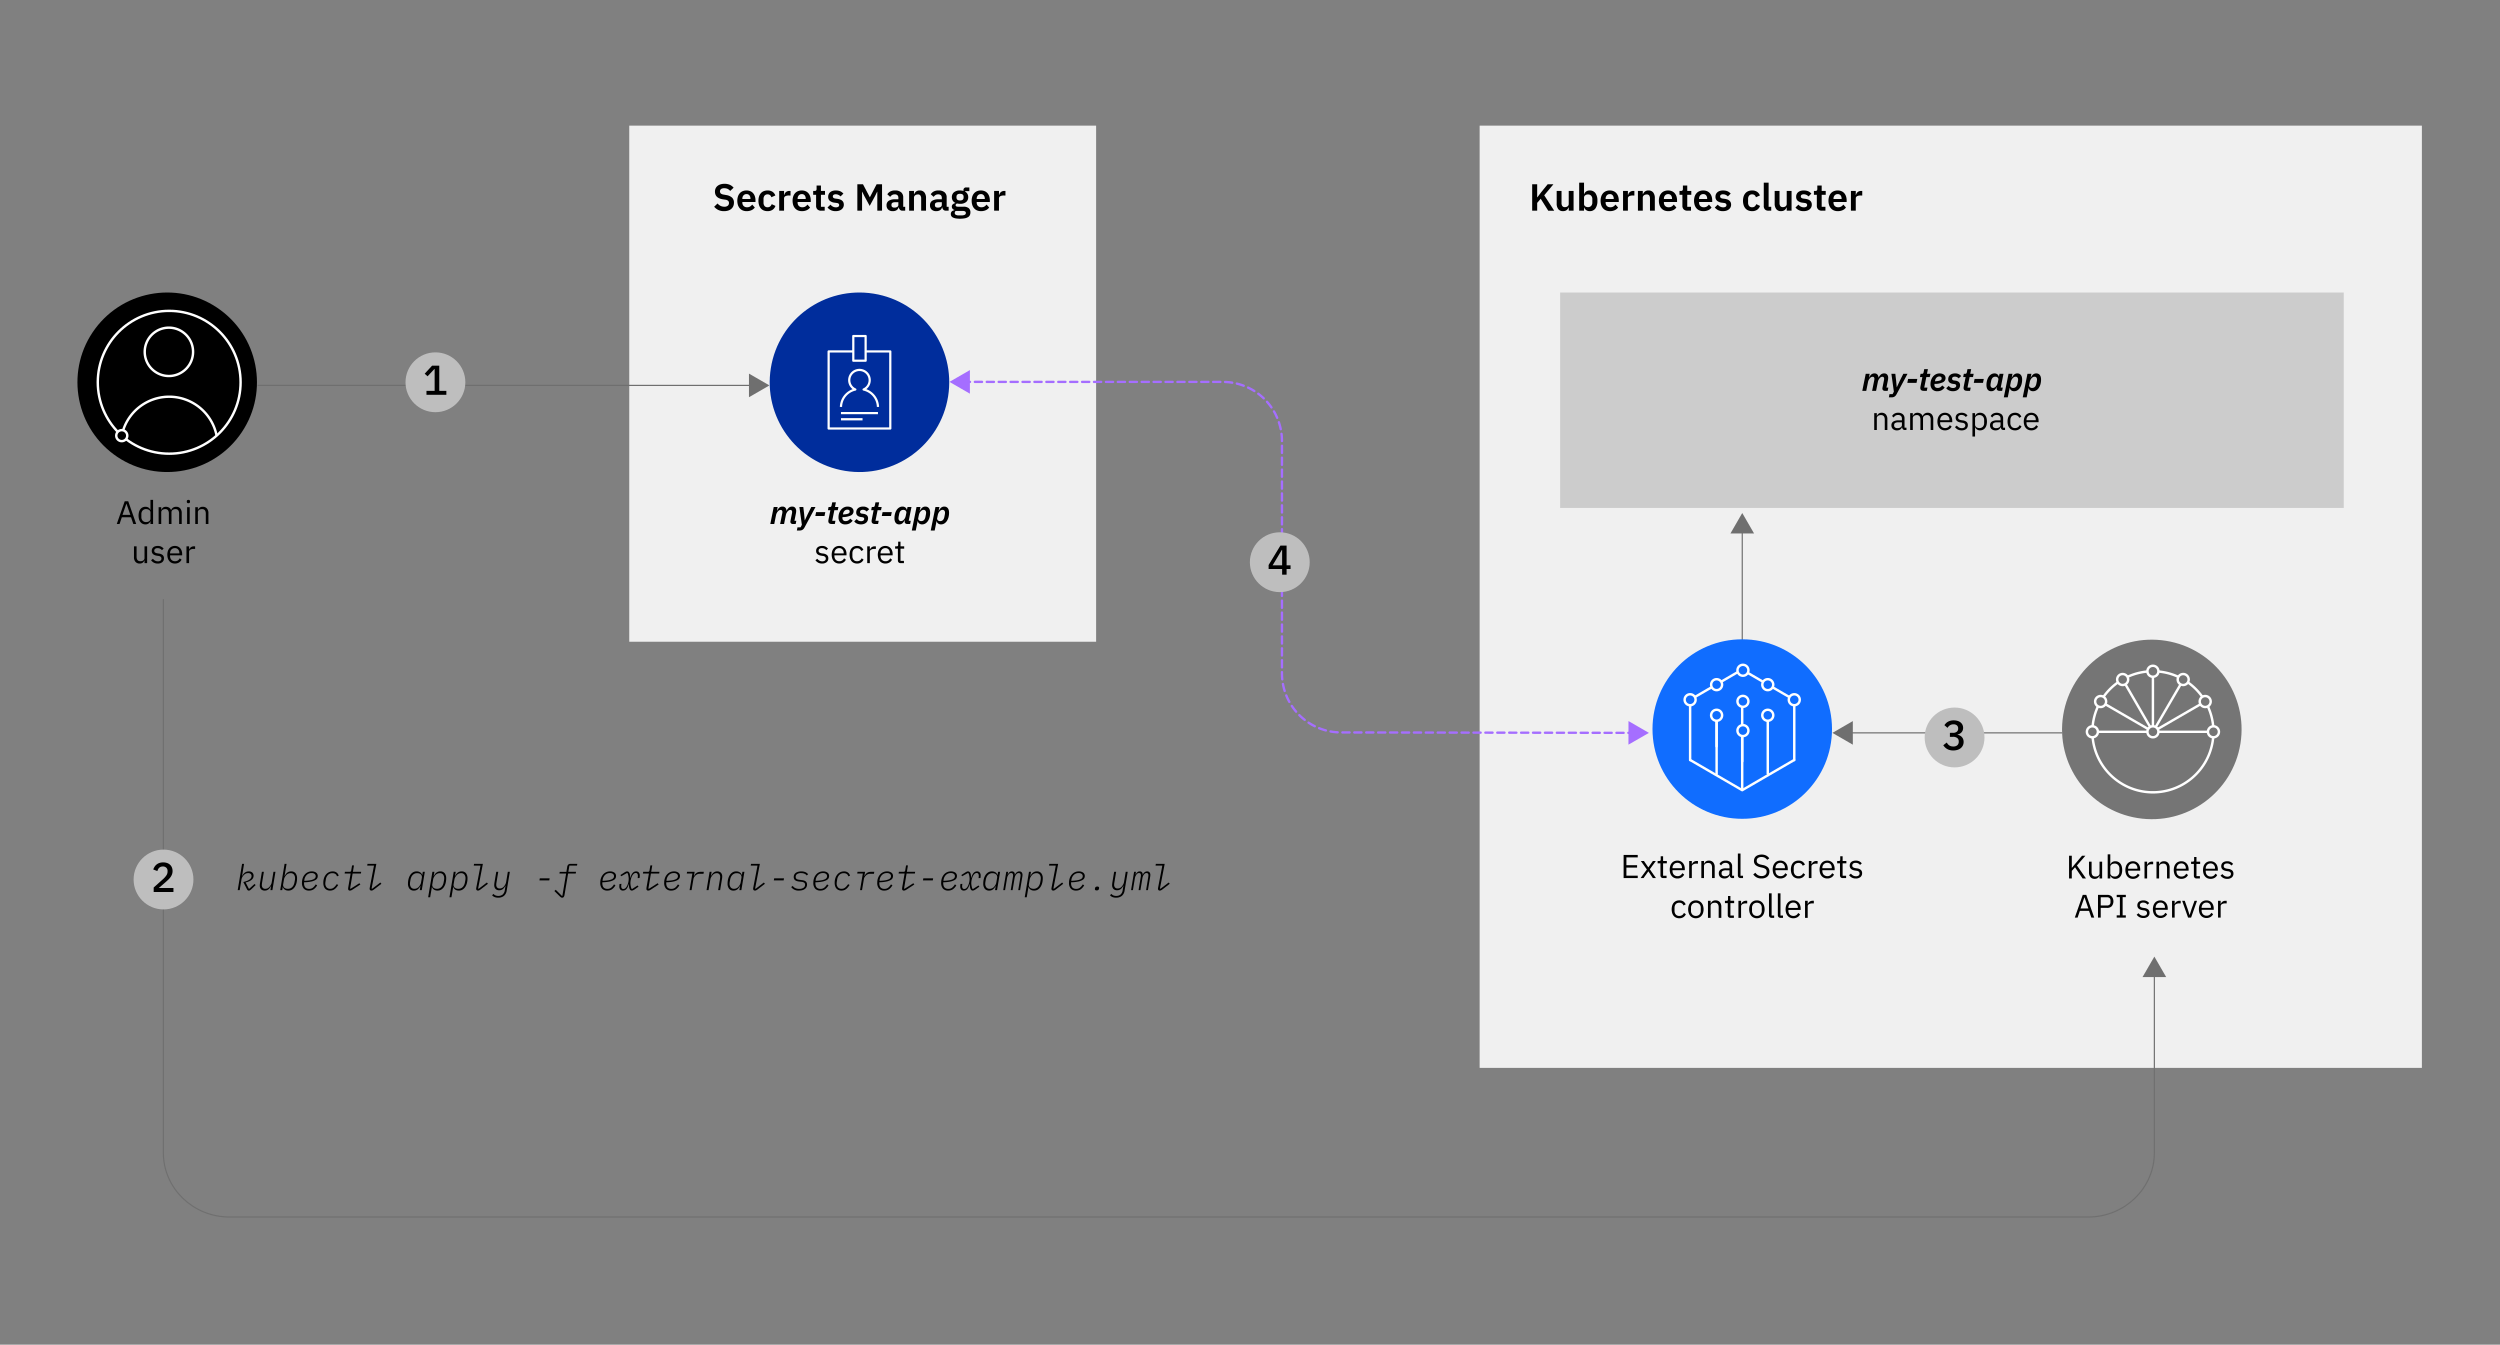 <?xml version="1.0" encoding="utf-8"?><svg xmlns="http://www.w3.org/2000/svg" width="1056" height="568" viewBox="0 0 1056 568"><rect x="0" y="0" width="1056" height="568" fill="#808080" stroke="none"/><defs><style>.cls-1{fill:#f0f0f0;}.cls-13,.cls-14,.cls-15,.cls-18,.cls-2,.cls-6,.cls-8{fill:none;}.cls-12,.cls-18,.cls-19,.cls-2,.cls-3{stroke:#fff;stroke-width:1.032px;}.cls-12,.cls-13,.cls-14,.cls-15,.cls-18,.cls-19,.cls-2{stroke-linecap:round;}.cls-13,.cls-14,.cls-15,.cls-2,.cls-3,.cls-8{stroke-miterlimit:10;}.cls-4{fill:#002d9c;}.cls-5{fill:#fff;}.cls-6,.cls-8{stroke:#6f6f6f;stroke-width:0.5px;}.cls-12,.cls-18,.cls-19,.cls-6{stroke-linejoin:round;}.cls-7{fill:#6f6f6f;}.cls-9{fill:#bebebe;}.cls-10{fill:#ccc;}.cls-11,.cls-12{fill:#106dff;}.cls-13,.cls-14,.cls-15{stroke:#a56eff;}.cls-14{stroke-dasharray:3.02 2.013 3.02 2.013;}.cls-15{stroke-dasharray:3.02 2.013 3.02 2.013 3.02 2.013;}.cls-16{fill:#a56eff;}.cls-17,.cls-19{fill:#757575;}</style></defs><g id="Graphics"><rect class="cls-1" x="625" y="53.07" width="398" height="398"/><rect class="cls-1" x="265.798" y="53.07" width="197.202" height="218"/><circle cx="70.625" cy="161.476" r="37.912" transform="translate(-101.084 121.748) rotate(-53.35)"/><path class="cls-2" d="M81.553,148.617a10.21,10.21,0,1,1-10.21-10.21,10.21,10.21,0,0,1,10.21,10.21"/><path class="cls-2" d="M51.432,184.015a20.425,20.425,0,0,1,40.011-.256"/><circle class="cls-2" cx="71.465" cy="161.476" r="30.16"/><path class="cls-3" d="M52.752,185.928a2.324,2.324,0,1,1,.593-3.232A2.324,2.324,0,0,1,52.752,185.928Z"/><circle class="cls-4" cx="363.039" cy="161.476" r="37.912" transform="translate(146.126 494.373) rotate(-80.891)"/><path id="id--badge" class="cls-5" d="M376.06,181.476H350.018a.469.469,0,0,1-.469-.469v-32.552a.469.469,0,0,1,.469-.469h9.948v-6.042a.468.468,0,0,1,.469-.469h5.208a.468.468,0,0,1,.469.469v6.042H376.06a.469.469,0,0,1,.469.469v32.552A.468.468,0,0,1,376.06,181.476Zm-25.573-.938h25.104V148.923h-9.479v3.438a.469.469,0,0,1-.469.469H360.435a.469.469,0,0,1-.469-.469v-3.438h-9.479Zm10.417-28.646h4.271v-9.479h-4.271Zm3.438,25.677h-9.115v-.938h9.115Zm6.51-2.604h-15.625v-.938h15.625Zm.469-3.073h-.938a7.291,7.291,0,0,0-5.699-6.91.469.469,0,0,1-.082-.884,3.848,3.848,0,1,0-3.122,0,.469.469,0,0,1-.082.884,7.291,7.291,0,0,0-5.702,6.91h-.938a8.186,8.186,0,0,1,5.381-7.505,4.787,4.787,0,1,1,5.8,0A8.186,8.186,0,0,1,371.32,171.892Z"/><line class="cls-6" x1="317.824" y1="162.799" x2="108.79" y2="162.799"/><polygon class="cls-7" points="316.365 157.813 325 162.799 316.365 167.786 316.365 157.813"/><path class="cls-8" d="M69,253.07V486.908c0,15.001,12.518,27.162,27.96,27.162H882.04c15.442,0,27.96-12.161,27.96-27.162V411.246"/><polygon class="cls-7" points="914.986 412.705 910 404.07 905.014 412.705 914.986 412.705"/><circle class="cls-9" cx="69.07" cy="371.508" r="12.637"/><path d="M73.261,376.782H64.914V374.88l3.927-3.504a8.637,8.637,0,0,0,1.436-1.611,2.899,2.899,0,0,0,.502-1.611v-.229a1.855,1.855,0,0,0-.537-1.409,2.026,2.026,0,0,0-1.453-.511,2.419,2.419,0,0,0-.89.149,2.086,2.086,0,0,0-.66.414,2.35,2.35,0,0,0-.467.616,3.565,3.565,0,0,0-.29.758l-1.743-.67a5.235,5.235,0,0,1,.528-1.118,3.908,3.908,0,0,1,2.051-1.629,4.884,4.884,0,0,1,1.629-.246,4.813,4.813,0,0,1,1.673.272,3.522,3.522,0,0,1,1.242.758,3.234,3.234,0,0,1,.766,1.153,3.957,3.957,0,0,1,.265,1.462,4.018,4.018,0,0,1-.23,1.373,4.875,4.875,0,0,1-.634,1.197,7.582,7.582,0,0,1-.942,1.074q-.538.511-1.136,1.039l-2.888,2.483h6.198Z"/><circle class="cls-9" cx="183.928" cy="161.476" r="12.637"/><path d="M180.142,166.75v-1.655h3.451V155.902h-.141l-2.853,3.046-1.215-1.092,3.134-3.398h3.029v10.636h2.994V166.75Z"/><line class="cls-6" x1="735.928" y1="223.87" x2="735.928" y2="271.07"/><polygon class="cls-7" points="730.941 225.329 735.928 216.694 740.914 225.329 730.941 225.329"/><rect class="cls-10" x="659" y="123.564" width="331" height="91"/><path d="M102.252,364.901h.84l-.855,5.145h.06a3.946,3.946,0,0,1,1.147-1.455,2.644,2.644,0,0,1,1.627-.51,2.088,2.088,0,0,1,1.515.51,1.778,1.778,0,0,1,.525,1.335,2.29,2.29,0,0,1-.135.75,2.151,2.151,0,0,1-.503.772,3.838,3.838,0,0,1-1.027.72,7.488,7.488,0,0,1-1.695.578l1.365,2.67.15.015,2.25-2.055.465.48-1.47,1.425a7.105,7.105,0,0,1-.795.69,1.064,1.064,0,0,1-.615.21.716.716,0,0,1-.48-.165,1.596,1.596,0,0,1-.375-.555l-1.47-2.895a10.576,10.576,0,0,0,1.672-.525,4.689,4.689,0,0,0,1.073-.607,1.964,1.964,0,0,0,.57-.667,1.653,1.653,0,0,0,.165-.72,1.197,1.197,0,0,0-.352-.907,1.548,1.548,0,0,0-1.103-.338,2.264,2.264,0,0,0-1.012.218,2.66,2.66,0,0,0-.788.592,3.567,3.567,0,0,0-1.02,1.95l-.735,4.44h-.84Z"/><path d="M114.522,374.216h-.06a4.205,4.205,0,0,1-1.058,1.44,2.37,2.37,0,0,1-1.583.525,2.016,2.016,0,0,1-1.538-.578,2.251,2.251,0,0,1-.547-1.612,5.168,5.168,0,0,1,.09-.945l.795-4.785h.84l-.78,4.695a4.46,4.46,0,0,0-.059.48q-.015.225-.015.39a1.736,1.736,0,0,0,.367,1.192,1.401,1.401,0,0,0,1.103.413,2.151,2.151,0,0,0,.975-.225,2.503,2.503,0,0,0,.81-.66,6.712,6.712,0,0,0,.51-.728,3.177,3.177,0,0,0,.405-1.117l.735-4.44h.84l-1.29,7.74h-.84Z"/><path d="M120.207,364.901h.84l-.855,5.145h.045a6.131,6.131,0,0,1,.487-.795,3.199,3.199,0,0,1,.593-.623,2.488,2.488,0,0,1,.743-.405,2.805,2.805,0,0,1,.922-.143,2.243,2.243,0,0,1,1.853.788,3.404,3.404,0,0,1,.637,2.197,7.886,7.886,0,0,1-.217,1.83,5.535,5.535,0,0,1-.667,1.643,3.844,3.844,0,0,1-1.132,1.185,2.858,2.858,0,0,1-1.628.458,2.643,2.643,0,0,1-1.522-.405,2.14,2.14,0,0,1-.833-1.125h-.045l-.225,1.35h-.84Zm1.41,10.53a2.574,2.574,0,0,0,1.058-.21,2.502,2.502,0,0,0,.817-.578,3.23,3.23,0,0,0,.578-.877,4.554,4.554,0,0,0,.337-1.11l.165-.945c.02-.14.035-.268.045-.382s.015-.228.015-.337a2.508,2.508,0,0,0-.458-1.553,1.678,1.678,0,0,0-1.433-.608,2.488,2.488,0,0,0-.93.18,2.514,2.514,0,0,0-.84.57,4.527,4.527,0,0,0-.637.862,3.304,3.304,0,0,0-.398,1.133l-.33,1.935a1.544,1.544,0,0,0,.03.743,1.465,1.465,0,0,0,.36.615,1.736,1.736,0,0,0,.667.412A2.775,2.775,0,0,0,121.617,375.431Z"/><path d="M130.527,376.181a2.846,2.846,0,0,1-2.205-.833,3.582,3.582,0,0,1-.765-2.498,5.757,5.757,0,0,1,.3-1.89,4.661,4.661,0,0,1,.848-1.515,3.809,3.809,0,0,1,2.977-1.365,3.01,3.01,0,0,1,1.838.518,1.729,1.729,0,0,1,.697,1.478,2.087,2.087,0,0,1-.188.825,1.912,1.912,0,0,1-.788.81,5.961,5.961,0,0,1-1.748.645,15.394,15.394,0,0,1-3.052.315,1.769,1.769,0,0,0-.015.225v.135a4.222,4.222,0,0,0,.098.93,2.054,2.054,0,0,0,.345.772,1.692,1.692,0,0,0,.667.533,2.538,2.538,0,0,0,1.065.195,2.504,2.504,0,0,0,1.53-.465,4.933,4.933,0,0,0,1.215-1.425l.615.375a4.996,4.996,0,0,1-1.455,1.68A3.419,3.419,0,0,1,130.527,376.181Zm1.065-7.395a2.831,2.831,0,0,0-2.01.772,3.655,3.655,0,0,0-1.035,2.228l-.045.27a16.648,16.648,0,0,0,2.512-.225,5.392,5.392,0,0,0,1.478-.458,1.592,1.592,0,0,0,.698-.607,1.417,1.417,0,0,0,.172-.66,1.24,1.24,0,0,0-.405-.938A1.964,1.964,0,0,0,131.592,368.786Z"/><path d="M139.422,376.181a2.988,2.988,0,0,1-1.237-.24,2.47,2.47,0,0,1-.893-.667,2.845,2.845,0,0,1-.54-1.02,4.496,4.496,0,0,1-.18-1.312,6.378,6.378,0,0,1,.3-2.025,4.578,4.578,0,0,1,.833-1.53,3.678,3.678,0,0,1,1.245-.967,3.546,3.546,0,0,1,1.538-.337,2.64,2.64,0,0,1,1.74.525,2.425,2.425,0,0,1,.825,1.29l-.72.27a1.722,1.722,0,0,0-.698-1.027,2.281,2.281,0,0,0-1.237-.308,2.525,2.525,0,0,0-1.837.709,3.489,3.489,0,0,0-.938,2.008l-.135.837c-.03.169-.05.306-.06.411s-.015.217-.015.336a2.464,2.464,0,0,0,.54,1.688,1.97,1.97,0,0,0,1.56.612,2.467,2.467,0,0,0,.667-.09,2.24,2.24,0,0,0,.653-.315,3.853,3.853,0,0,0,.675-.608,9.044,9.044,0,0,0,.735-.953l.615.345a9,9,0,0,1-.705.99,4.631,4.631,0,0,1-.772.747,3.121,3.121,0,0,1-.893.473A3.347,3.347,0,0,1,139.422,376.181Z"/><path d="M147.837,376.181a.69.69,0,0,1-.78-.78,4.816,4.816,0,0,1,.045-.57l1.005-5.85h-2.535l.12-.72h1.965a.743.743,0,0,0,.48-.135.756.756,0,0,0,.225-.465l.36-2.13h.795l-.45,2.73h3.495l-.12.72h-3.495l-1.065,6.33.21.121,3.705-2.36.42.53-2.535,1.665a12.416,12.416,0,0,1-1.117.705A1.586,1.586,0,0,1,147.837,376.181Z"/><path d="M156.926,376.181a.786.786,0,0,1-.592-.21.765.765,0,0,1-.203-.555,2.45,2.45,0,0,1,.06-.495l1.785-9.3h-2.865l.12-.72h3.735l-2.01,10.41.255.09,3.435-2.625.45.525-2.34,1.815q-.39.3-.66.51a4.149,4.149,0,0,1-.48.33,2.118,2.118,0,0,1-.367.172A1.01,1.01,0,0,1,156.926,376.181Z"/><path d="M177.311,376.001l.3-1.785h-.045a4.522,4.522,0,0,1-1.087,1.425,2.478,2.478,0,0,1-1.658.54,2.244,2.244,0,0,1-1.853-.788,3.404,3.404,0,0,1-.637-2.198,7.793,7.793,0,0,1,.217-1.822,5.649,5.649,0,0,1,.667-1.643,3.81,3.81,0,0,1,1.132-1.192,2.853,2.853,0,0,1,1.628-.458,2.644,2.644,0,0,1,1.522.405,2.141,2.141,0,0,1,.833,1.125h.045l.225-1.35h.84l-1.29,7.74Zm-2.25-.57a2.479,2.479,0,0,0,.93-.18,2.513,2.513,0,0,0,.84-.57,4.529,4.529,0,0,0,.637-.863,3.301,3.301,0,0,0,.397-1.132l.33-1.935a1.758,1.758,0,0,0-.038-.743,1.406,1.406,0,0,0-.352-.615,1.748,1.748,0,0,0-.667-.413,2.788,2.788,0,0,0-.952-.15,2.533,2.533,0,0,0-1.883.788,3.01,3.01,0,0,0-.577.877,4.75,4.75,0,0,0-.33,1.11l-.165.945c-.02.14-.035.268-.045.383s-.015.228-.015.337a2.508,2.508,0,0,0,.458,1.552A1.676,1.676,0,0,0,175.061,375.431Z"/><path d="M182.651,368.26h.84l-.3,1.785h.045a6.131,6.131,0,0,1,.487-.795,3.199,3.199,0,0,1,.593-.623,2.488,2.488,0,0,1,.743-.405,2.805,2.805,0,0,1,.922-.143,2.243,2.243,0,0,1,1.853.788,3.404,3.404,0,0,1,.637,2.197,7.886,7.886,0,0,1-.217,1.83,5.535,5.535,0,0,1-.667,1.643,3.844,3.844,0,0,1-1.132,1.185,2.858,2.858,0,0,1-1.628.458,2.643,2.643,0,0,1-1.522-.405,2.141,2.141,0,0,1-.833-1.125h-.045l-.735,4.35h-.84Zm1.965,7.17a2.574,2.574,0,0,0,1.058-.21,2.502,2.502,0,0,0,.817-.578,3.233,3.233,0,0,0,.578-.877,4.562,4.562,0,0,0,.337-1.11l.165-.945c.02-.14.035-.268.045-.382s.015-.228.015-.337a2.508,2.508,0,0,0-.458-1.553,1.678,1.678,0,0,0-1.433-.608,2.488,2.488,0,0,0-.93.18,2.515,2.515,0,0,0-.84.57,4.527,4.527,0,0,0-.637.862,3.306,3.306,0,0,0-.398,1.133l-.33,1.935a1.544,1.544,0,0,0,.03.743,1.466,1.466,0,0,0,.36.615,1.736,1.736,0,0,0,.667.412A2.776,2.776,0,0,0,184.616,375.431Z"/><path d="M191.651,368.26h.84l-.3,1.785h.045a6.131,6.131,0,0,1,.487-.795,3.199,3.199,0,0,1,.593-.623,2.488,2.488,0,0,1,.743-.405,2.805,2.805,0,0,1,.922-.143,2.243,2.243,0,0,1,1.853.788,3.404,3.404,0,0,1,.637,2.197,7.886,7.886,0,0,1-.217,1.83,5.535,5.535,0,0,1-.667,1.643,3.844,3.844,0,0,1-1.132,1.185,2.858,2.858,0,0,1-1.628.458,2.643,2.643,0,0,1-1.522-.405,2.141,2.141,0,0,1-.833-1.125h-.045l-.735,4.35h-.84Zm1.965,7.17a2.574,2.574,0,0,0,1.058-.21,2.502,2.502,0,0,0,.817-.578,3.233,3.233,0,0,0,.578-.877,4.562,4.562,0,0,0,.337-1.11l.165-.945c.02-.14.035-.268.045-.382s.015-.228.015-.337a2.508,2.508,0,0,0-.458-1.553,1.678,1.678,0,0,0-1.433-.608,2.488,2.488,0,0,0-.93.18,2.515,2.515,0,0,0-.84.57,4.527,4.527,0,0,0-.637.862,3.306,3.306,0,0,0-.398,1.133l-.33,1.935a1.544,1.544,0,0,0,.03.743,1.466,1.466,0,0,0,.36.615,1.736,1.736,0,0,0,.667.412A2.776,2.776,0,0,0,193.616,375.431Z"/><path d="M201.926,376.181a.786.786,0,0,1-.592-.21.765.765,0,0,1-.203-.555,2.449,2.449,0,0,1,.06-.495l1.785-9.3h-2.865l.12-.72h3.735l-2.01,10.41.255.09,3.435-2.625.45.525-2.34,1.815q-.39.3-.66.51a4.141,4.141,0,0,1-.48.33,2.118,2.118,0,0,1-.367.172A1.01,1.01,0,0,1,201.926,376.181Z"/><path d="M210.446,379.181a3.942,3.942,0,0,1-1.538-.27,2.663,2.663,0,0,1-1.042-.765l.6-.57a1.994,1.994,0,0,0,.795.63,3.016,3.016,0,0,0,1.245.225,2.767,2.767,0,0,0,1.823-.578,2.991,2.991,0,0,0,.907-1.913l.315-1.86h-.045a4.279,4.279,0,0,1-1.065,1.433,2.378,2.378,0,0,1-1.59.532,2.015,2.015,0,0,1-1.538-.578,2.248,2.248,0,0,1-.547-1.612,4.091,4.091,0,0,1,.022-.427q.022-.217.052-.488l.78-4.68h.84l-.765,4.606a3.996,3.996,0,0,0-.06.45q-.015.21-.015.42a1.641,1.641,0,0,0,.375,1.147,1.422,1.422,0,0,0,1.11.413,2.216,2.216,0,0,0,1.785-.885q.089-.105.217-.278a4.047,4.047,0,0,0,.263-.412,4.24,4.24,0,0,0,.247-.525,3.226,3.226,0,0,0,.173-.615l.72-4.32h.84l-1.305,7.845a3.544,3.544,0,0,1-1.223,2.348A3.803,3.803,0,0,1,210.446,379.181Z"/><path d="M227.86,371.876l.15-.87h4.155l-.15.87Z"/><path d="M237.445,379.181a.851.851,0,0,1-.315-.06,1.339,1.339,0,0,1-.322-.195,5.017,5.017,0,0,1-.39-.345q-.218-.21-.533-.525l-1.725-1.695.57-.525,2.625,2.595.195-.045,1.575-9.405h-2.82l.12-.72h2.82l.345-2.115a1.596,1.596,0,0,1,.428-.908,1.31,1.31,0,0,1,.967-.337h2.865l-.12.72h-3.21l-.45,2.64h3.24l-.12.72h-3.225l-1.515,9.045a2.012,2.012,0,0,1-.3.817A.787.787,0,0,1,237.445,379.181Z"/><path d="M256.525,376.181a2.847,2.847,0,0,1-2.205-.833,3.583,3.583,0,0,1-.765-2.498,5.757,5.757,0,0,1,.3-1.89,4.66,4.66,0,0,1,.848-1.515,3.809,3.809,0,0,1,2.977-1.365,3.01,3.01,0,0,1,1.838.518,1.729,1.729,0,0,1,.697,1.478,2.087,2.087,0,0,1-.188.825,1.912,1.912,0,0,1-.788.81,5.961,5.961,0,0,1-1.748.645,15.395,15.395,0,0,1-3.052.315,1.788,1.788,0,0,0-.015.225v.135a4.216,4.216,0,0,0,.098.93,2.051,2.051,0,0,0,.345.772,1.691,1.691,0,0,0,.667.533,2.537,2.537,0,0,0,1.065.195,2.505,2.505,0,0,0,1.53-.465,4.933,4.933,0,0,0,1.215-1.425l.615.375a4.997,4.997,0,0,1-1.455,1.68A3.419,3.419,0,0,1,256.525,376.181Zm1.065-7.395a2.831,2.831,0,0,0-2.01.772,3.655,3.655,0,0,0-1.035,2.228l-.045.27a16.648,16.648,0,0,0,2.512-.225,5.391,5.391,0,0,0,1.478-.458,1.591,1.591,0,0,0,.698-.607,1.418,1.418,0,0,0,.172-.66,1.24,1.24,0,0,0-.405-.938A1.964,1.964,0,0,0,257.59,368.786Z"/><path d="M263.14,376.181a1.454,1.454,0,0,1-1.118-.443,1.98,1.98,0,0,1-.413-1.387q0-.21.022-.458a3.653,3.653,0,0,1,.083-.502l.78-.045q-.031.21-.06.458a3.944,3.944,0,0,0-.03.487q0,1.215.885,1.215a1.347,1.347,0,0,0,1.02-.472,3.861,3.861,0,0,0,.712-1.14,6.929,6.929,0,0,0,.413-1.395,7.026,7.026,0,0,0,.135-1.252,5.682,5.682,0,0,0-.045-.683q-.045-.368-.12-.72a4.649,4.649,0,0,0-.18-.637,1.986,1.986,0,0,0-.21-.435l-.165-.015-2.445,1.365-.33-.51,1.485-.96a6.405,6.405,0,0,1,.802-.458,1.278,1.278,0,0,1,.502-.112.984.984,0,0,1,.66.217,1.437,1.437,0,0,1,.398.585,3.611,3.611,0,0,1,.203.87q.059.503.105,1.058h.075a4.497,4.497,0,0,1,.945-2.078,1.933,1.933,0,0,1,1.455-.652,1.454,1.454,0,0,1,1.117.442,1.984,1.984,0,0,1,.413,1.388q0,.21-.022.458a3.637,3.637,0,0,1-.083.502l-.78.045q.029-.21.06-.458a4.053,4.053,0,0,0,.03-.487q0-1.215-.885-1.215a1.247,1.247,0,0,0-.712.218,2.265,2.265,0,0,0-.577.577,4.08,4.08,0,0,0-.443.818,6.933,6.933,0,0,0-.307.93,7.8,7.8,0,0,0-.18.93,6.257,6.257,0,0,0-.06.802,5.389,5.389,0,0,0,.045.66c.03.24.07.475.12.705a6.153,6.153,0,0,0,.172.638,1.44,1.44,0,0,0,.218.442l.18.03,2.325-1.485.36.51-1.365.975a4.86,4.86,0,0,1-.93.555,1.519,1.519,0,0,1-.51.12.833.833,0,0,1-.593-.218,1.544,1.544,0,0,1-.375-.585,3.793,3.793,0,0,1-.21-.862q-.067-.495-.098-1.065H265.54a4.495,4.495,0,0,1-.945,2.077A1.935,1.935,0,0,1,263.14,376.181Z"/><path d="M273.835,376.181a.69.69,0,0,1-.78-.78,4.812,4.812,0,0,1,.045-.57l1.005-5.85H271.57l.12-.72h1.965a.743.743,0,0,0,.48-.135.757.757,0,0,0,.225-.465l.36-2.13h.795l-.45,2.73H278.56l-.12.72h-3.495l-1.065,6.33.21.121,3.705-2.36.42.53-2.535,1.665a12.429,12.429,0,0,1-1.117.705A1.585,1.585,0,0,1,273.835,376.181Z"/><path d="M283.524,376.181a2.847,2.847,0,0,1-2.205-.833,3.583,3.583,0,0,1-.765-2.498,5.757,5.757,0,0,1,.3-1.89,4.66,4.66,0,0,1,.848-1.515,3.809,3.809,0,0,1,2.977-1.365,3.01,3.01,0,0,1,1.838.518,1.729,1.729,0,0,1,.697,1.478,2.087,2.087,0,0,1-.188.825,1.912,1.912,0,0,1-.788.81,5.962,5.962,0,0,1-1.748.645,15.394,15.394,0,0,1-3.052.315,1.77,1.77,0,0,0-.015.225v.135a4.216,4.216,0,0,0,.098.93,2.051,2.051,0,0,0,.345.772,1.691,1.691,0,0,0,.667.533,2.538,2.538,0,0,0,1.065.195,2.505,2.505,0,0,0,1.53-.465,4.933,4.933,0,0,0,1.215-1.425l.615.375a4.997,4.997,0,0,1-1.455,1.68A3.419,3.419,0,0,1,283.524,376.181Zm1.065-7.395a2.831,2.831,0,0,0-2.01.772,3.655,3.655,0,0,0-1.035,2.228l-.045.27a16.645,16.645,0,0,0,2.512-.225,5.392,5.392,0,0,0,1.478-.458,1.591,1.591,0,0,0,.698-.607,1.416,1.416,0,0,0,.172-.66,1.24,1.24,0,0,0-.405-.938A1.964,1.964,0,0,0,284.589,368.786Z"/><path d="M291.279,376.001l1.185-7.02h-2.37l.12-.72h3.195l-.3,1.77h.075a4.117,4.117,0,0,1,.442-.727,2.726,2.726,0,0,1,.57-.555,2.514,2.514,0,0,1,.735-.36,3.227,3.227,0,0,1,.952-.128h1.41l-.135.825h-1.5a2.485,2.485,0,0,0-1.815.66,3.254,3.254,0,0,0-.555.637,2.54,2.54,0,0,0-.405,1.058l-.765,4.56Z"/><path d="M298.449,376.001l1.29-7.74h.84l-.3,1.785h.06a4.214,4.214,0,0,1,1.058-1.44,2.368,2.368,0,0,1,1.583-.525,2.016,2.016,0,0,1,1.538.578,2.251,2.251,0,0,1,.547,1.612q0,.21-.022.458t-.067.487l-.795,4.785h-.84l.78-4.695a4.482,4.482,0,0,0,.06-.48c.01-.15.015-.28.015-.39a1.738,1.738,0,0,0-.367-1.192,1.402,1.402,0,0,0-1.103-.413,2.271,2.271,0,0,0-1.785.885,6.735,6.735,0,0,0-.51.728,3.177,3.177,0,0,0-.405,1.118l-.735,4.44Z"/><path d="M312.31,376.001l.3-1.785h-.045a4.523,4.523,0,0,1-1.087,1.425,2.478,2.478,0,0,1-1.658.54,2.244,2.244,0,0,1-1.853-.788,3.404,3.404,0,0,1-.637-2.198,7.793,7.793,0,0,1,.217-1.822,5.649,5.649,0,0,1,.667-1.643,3.808,3.808,0,0,1,1.132-1.192,2.853,2.853,0,0,1,1.628-.458,2.645,2.645,0,0,1,1.522.405,2.143,2.143,0,0,1,.833,1.125h.045l.225-1.35h.84l-1.29,7.74Zm-2.25-.57a2.479,2.479,0,0,0,.93-.18,2.514,2.514,0,0,0,.84-.57,4.524,4.524,0,0,0,.637-.863,3.303,3.303,0,0,0,.398-1.132l.33-1.935a1.755,1.755,0,0,0-.038-.743,1.406,1.406,0,0,0-.352-.615,1.747,1.747,0,0,0-.667-.413,2.788,2.788,0,0,0-.952-.15,2.533,2.533,0,0,0-1.883.788,3.01,3.01,0,0,0-.577.877,4.755,4.755,0,0,0-.33,1.11l-.165.945c-.02.14-.035.268-.045.383s-.015.228-.015.337a2.508,2.508,0,0,0,.458,1.552A1.675,1.675,0,0,0,310.06,375.431Z"/><path d="M318.924,376.181a.786.786,0,0,1-.592-.21.766.766,0,0,1-.203-.555,2.443,2.443,0,0,1,.06-.495l1.785-9.3h-2.865l.12-.72h3.735l-2.01,10.41.255.09,3.435-2.625.45.525-2.34,1.815q-.39.3-.66.51a4.149,4.149,0,0,1-.48.33,2.122,2.122,0,0,1-.367.172A1.01,1.01,0,0,1,318.924,376.181Z"/><path d="M326.859,371.876l.15-.87h4.155l-.15.87Z"/><path d="M337.524,376.181a3.755,3.755,0,0,1-3.315-1.485l.63-.495a2.878,2.878,0,0,0,1.125.952,3.82,3.82,0,0,0,1.62.308,3.191,3.191,0,0,0,1.808-.45,1.476,1.476,0,0,0,.667-1.305.978.978,0,0,0-.39-.885,2.383,2.383,0,0,0-1.035-.33l-1.14-.135a6.442,6.442,0,0,1-.84-.172,2.283,2.283,0,0,1-.712-.33,1.575,1.575,0,0,1-.487-.555,1.786,1.786,0,0,1-.18-.847,2.146,2.146,0,0,1,.248-1.05,2.104,2.104,0,0,1,.683-.742,3.146,3.146,0,0,1,1.005-.435,5.048,5.048,0,0,1,1.23-.143,4.173,4.173,0,0,1,1.8.337,3.015,3.015,0,0,1,1.11.862l-.6.525a1.985,1.985,0,0,0-.803-.683,3.198,3.198,0,0,0-.682-.232,4.104,4.104,0,0,0-.915-.09,2.863,2.863,0,0,0-1.665.413,1.354,1.354,0,0,0-.585,1.178,1.211,1.211,0,0,0,.105.532.892.892,0,0,0,.3.353,1.519,1.519,0,0,0,.465.21,4.541,4.541,0,0,0,.585.12l1.125.15a5.602,5.602,0,0,1,.803.15,2.394,2.394,0,0,1,.705.308,1.571,1.571,0,0,1,.502.547,1.755,1.755,0,0,1,.195.87,2.24,2.24,0,0,1-.945,1.89,3.166,3.166,0,0,1-1.065.495A5.208,5.208,0,0,1,337.524,376.181Z"/><path d="M346.523,376.181a2.846,2.846,0,0,1-2.205-.833,3.582,3.582,0,0,1-.765-2.498,5.757,5.757,0,0,1,.3-1.89,4.659,4.659,0,0,1,.848-1.515,3.809,3.809,0,0,1,2.977-1.365,3.01,3.01,0,0,1,1.838.518,1.729,1.729,0,0,1,.697,1.478,2.087,2.087,0,0,1-.188.825,1.912,1.912,0,0,1-.788.81,5.961,5.961,0,0,1-1.748.645,15.394,15.394,0,0,1-3.052.315,1.77,1.77,0,0,0-.015.225v.135a4.222,4.222,0,0,0,.098.93,2.053,2.053,0,0,0,.345.772,1.692,1.692,0,0,0,.667.533,2.538,2.538,0,0,0,1.065.195,2.505,2.505,0,0,0,1.53-.465,4.935,4.935,0,0,0,1.215-1.425l.615.375a4.996,4.996,0,0,1-1.455,1.68A3.419,3.419,0,0,1,346.523,376.181Zm1.065-7.395a2.831,2.831,0,0,0-2.01.772,3.655,3.655,0,0,0-1.035,2.228l-.045.27a16.645,16.645,0,0,0,2.512-.225,5.392,5.392,0,0,0,1.478-.458,1.591,1.591,0,0,0,.698-.607,1.416,1.416,0,0,0,.172-.66,1.24,1.24,0,0,0-.405-.938A1.964,1.964,0,0,0,347.588,368.786Z"/><path d="M355.418,376.181a2.987,2.987,0,0,1-1.237-.24,2.47,2.47,0,0,1-.893-.667,2.846,2.846,0,0,1-.54-1.02,4.5,4.5,0,0,1-.18-1.312,6.378,6.378,0,0,1,.3-2.025,4.578,4.578,0,0,1,.833-1.53,3.678,3.678,0,0,1,1.245-.967,3.546,3.546,0,0,1,1.538-.337,2.64,2.64,0,0,1,1.74.525,2.424,2.424,0,0,1,.825,1.29l-.72.27a1.722,1.722,0,0,0-.698-1.027,2.281,2.281,0,0,0-1.237-.308,2.525,2.525,0,0,0-1.837.709,3.489,3.489,0,0,0-.938,2.008l-.135.837c-.03.169-.05.306-.06.411s-.015.217-.015.336a2.464,2.464,0,0,0,.54,1.688,1.97,1.97,0,0,0,1.56.612,2.467,2.467,0,0,0,.667-.09,2.24,2.24,0,0,0,.653-.315,3.86,3.86,0,0,0,.675-.608,9.044,9.044,0,0,0,.735-.953l.615.345a9,9,0,0,1-.705.99,4.627,4.627,0,0,1-.772.747,3.121,3.121,0,0,1-.893.473A3.347,3.347,0,0,1,355.418,376.181Z"/><path d="M363.278,376.001l1.185-7.02h-2.37l.12-.72h3.195l-.3,1.77h.075a4.117,4.117,0,0,1,.442-.727,2.729,2.729,0,0,1,.57-.555,2.514,2.514,0,0,1,.735-.36,3.227,3.227,0,0,1,.952-.128h1.41l-.135.825h-1.5a2.485,2.485,0,0,0-1.815.66,3.251,3.251,0,0,0-.555.637,2.54,2.54,0,0,0-.405,1.058l-.765,4.56Z"/><path d="M373.523,376.181a2.846,2.846,0,0,1-2.205-.833,3.582,3.582,0,0,1-.765-2.498,5.757,5.757,0,0,1,.3-1.89,4.659,4.659,0,0,1,.848-1.515,3.809,3.809,0,0,1,2.978-1.365,3.006,3.006,0,0,1,1.837.518,1.73,1.73,0,0,1,.698,1.478,2.104,2.104,0,0,1-.188.825,1.917,1.917,0,0,1-.788.81,5.968,5.968,0,0,1-1.747.645,15.404,15.404,0,0,1-3.053.315,1.77,1.77,0,0,0-.015.225v.135a4.222,4.222,0,0,0,.098.93,2.053,2.053,0,0,0,.345.772,1.692,1.692,0,0,0,.667.533,2.538,2.538,0,0,0,1.065.195,2.508,2.508,0,0,0,1.53-.465,4.95,4.95,0,0,0,1.215-1.425l.614.375a5,5,0,0,1-1.454,1.68A3.42,3.42,0,0,1,373.523,376.181Zm1.065-7.395a2.831,2.831,0,0,0-2.01.772,3.655,3.655,0,0,0-1.035,2.228l-.045.27a16.645,16.645,0,0,0,2.512-.225,5.392,5.392,0,0,0,1.478-.458,1.587,1.587,0,0,0,.697-.607,1.411,1.411,0,0,0,.173-.66,1.239,1.239,0,0,0-.405-.938A1.961,1.961,0,0,0,374.589,368.786Z"/><path d="M381.833,376.181a.689.689,0,0,1-.779-.78,4.813,4.813,0,0,1,.045-.57l1.005-5.85h-2.535l.12-.72h1.965a.746.746,0,0,0,.48-.135.758.758,0,0,0,.225-.465l.36-2.13h.795l-.45,2.73h3.495l-.12.72h-3.495l-1.065,6.33.21.121,3.704-2.36.421.53-2.535,1.665a12.33,12.33,0,0,1-1.118.705A1.58,1.58,0,0,1,381.833,376.181Z"/><path d="M389.858,371.876l.15-.87h4.154l-.149.87Z"/><path d="M400.522,376.181a2.846,2.846,0,0,1-2.205-.833,3.582,3.582,0,0,1-.765-2.498,5.757,5.757,0,0,1,.3-1.89,4.67,4.67,0,0,1,.848-1.515,3.809,3.809,0,0,1,2.978-1.365,3.006,3.006,0,0,1,1.837.518,1.73,1.73,0,0,1,.698,1.478,2.104,2.104,0,0,1-.188.825,1.917,1.917,0,0,1-.788.81,5.968,5.968,0,0,1-1.747.645,15.413,15.413,0,0,1-3.053.315,1.86,1.86,0,0,0-.015.225v.135a4.285,4.285,0,0,0,.097.93,2.056,2.056,0,0,0,.346.772,1.687,1.687,0,0,0,.667.533,2.537,2.537,0,0,0,1.065.195,2.508,2.508,0,0,0,1.53-.465,4.949,4.949,0,0,0,1.215-1.425l.614.375a5,5,0,0,1-1.454,1.68A3.419,3.419,0,0,1,400.522,376.181Zm1.065-7.395a2.833,2.833,0,0,0-2.011.772,3.66,3.66,0,0,0-1.035,2.228l-.045.27a16.655,16.655,0,0,0,2.513-.225,5.392,5.392,0,0,0,1.478-.458,1.587,1.587,0,0,0,.697-.607,1.412,1.412,0,0,0,.173-.66,1.238,1.238,0,0,0-.405-.938A1.961,1.961,0,0,0,401.588,368.786Z"/><path d="M407.138,376.181a1.455,1.455,0,0,1-1.118-.443,1.985,1.985,0,0,1-.412-1.387c0-.14.008-.292.022-.458a3.566,3.566,0,0,1,.083-.502l.779-.045c-.02.14-.04.292-.06.458a3.944,3.944,0,0,0-.03.487q0,1.215.885,1.215a1.345,1.345,0,0,0,1.02-.472,3.836,3.836,0,0,0,.712-1.14,6.853,6.853,0,0,0,.413-1.395,7.018,7.018,0,0,0,.135-1.252,5.601,5.601,0,0,0-.045-.683q-.045-.368-.12-.72a4.722,4.722,0,0,0-.18-.637,2.019,2.019,0,0,0-.21-.435l-.165-.015-2.445,1.365-.33-.51,1.485-.96a6.302,6.302,0,0,1,.803-.458,1.276,1.276,0,0,1,.502-.112.984.984,0,0,1,.66.217,1.43,1.43,0,0,1,.397.585,3.617,3.617,0,0,1,.202.87q.06.503.105,1.058h.075a4.492,4.492,0,0,1,.944-2.078,1.935,1.935,0,0,1,1.455-.652,1.455,1.455,0,0,1,1.118.442,1.986,1.986,0,0,1,.412,1.388c0,.14-.008.292-.022.458a3.712,3.712,0,0,1-.082.502l-.78.045c.02-.14.04-.292.06-.458a3.953,3.953,0,0,0,.03-.487q0-1.215-.885-1.215a1.247,1.247,0,0,0-.713.218,2.264,2.264,0,0,0-.577.577,4.105,4.105,0,0,0-.442.818,6.865,6.865,0,0,0-.308.93,8.009,8.009,0,0,0-.181.93,6.264,6.264,0,0,0-.06.802,5.292,5.292,0,0,0,.045.66q.045.36.12.705a6.003,6.003,0,0,0,.173.638,1.443,1.443,0,0,0,.217.442l.181.03,2.324-1.485.36.51-1.365.975a4.861,4.861,0,0,1-.93.555,1.517,1.517,0,0,1-.51.12.834.834,0,0,1-.593-.218,1.544,1.544,0,0,1-.375-.585,3.826,3.826,0,0,1-.21-.862q-.068-.495-.098-1.065h-.075a4.5,4.5,0,0,1-.944,2.077A1.936,1.936,0,0,1,407.138,376.181Z"/><path d="M420.308,376.001l.3-1.785h-.045a4.523,4.523,0,0,1-1.088,1.425,2.476,2.476,0,0,1-1.657.54,2.245,2.245,0,0,1-1.853-.788,3.404,3.404,0,0,1-.638-2.198,7.767,7.767,0,0,1,.218-1.822,5.611,5.611,0,0,1,.668-1.643,3.802,3.802,0,0,1,1.132-1.192,2.855,2.855,0,0,1,1.628-.458,2.643,2.643,0,0,1,1.522.405,2.141,2.141,0,0,1,.832,1.125h.045l.226-1.35h.84l-1.29,7.74Zm-2.25-.57a2.48,2.48,0,0,0,.93-.18,2.511,2.511,0,0,0,.84-.57,4.526,4.526,0,0,0,.638-.863,3.309,3.309,0,0,0,.398-1.132l.33-1.935a1.766,1.766,0,0,0-.037-.743,1.411,1.411,0,0,0-.353-.615,1.752,1.752,0,0,0-.668-.413,2.792,2.792,0,0,0-.952-.15,2.533,2.533,0,0,0-1.883.788,2.991,2.991,0,0,0-.577.877,4.726,4.726,0,0,0-.33,1.11l-.165.945c-.021.14-.035.268-.045.383s-.016.228-.016.337a2.505,2.505,0,0,0,.458,1.552A1.676,1.676,0,0,0,418.058,375.431Z"/><path d="M423.758,376.001l1.29-7.74h.779l-.194,1.2h.045a3.276,3.276,0,0,1,.675-.982,1.476,1.476,0,0,1,1.08-.398,1.13,1.13,0,0,1,.952.398,1.506,1.506,0,0,1,.263,1.058h.045a2.752,2.752,0,0,1,.75-1.065,1.712,1.712,0,0,1,1.14-.39,1.224,1.224,0,0,1,.976.398,1.582,1.582,0,0,1,.345,1.072c0,.12-.008.26-.022.42a4.371,4.371,0,0,1-.067.465l-.93,5.565h-.78l.9-5.385c.02-.16.039-.32.06-.48a3.542,3.542,0,0,0,.03-.42,1.112,1.112,0,0,0-.195-.69.725.725,0,0,0-.615-.255,1.081,1.081,0,0,0-.6.165,2.138,2.138,0,0,0-.495.465,2.632,2.632,0,0,0-.39.675,4.123,4.123,0,0,0-.226.765l-.855,5.16h-.78l.885-5.34c.03-.17.055-.33.075-.48a3.285,3.285,0,0,0,.03-.42q0-.989-.795-.99a1.145,1.145,0,0,0-.63.172,1.796,1.796,0,0,0-.48.458,4.478,4.478,0,0,0-.383.667,3.152,3.152,0,0,0-.247.772l-.856,5.16Z"/><path d="M434.647,368.26h.84l-.3,1.785h.045a6.186,6.186,0,0,1,.487-.795,3.199,3.199,0,0,1,.593-.623,2.498,2.498,0,0,1,.742-.405,2.812,2.812,0,0,1,.923-.143,2.243,2.243,0,0,1,1.853.788,3.404,3.404,0,0,1,.638,2.197,7.914,7.914,0,0,1-.218,1.83,5.523,5.523,0,0,1-.668,1.643,3.831,3.831,0,0,1-1.132,1.185,2.858,2.858,0,0,1-1.628.458,2.644,2.644,0,0,1-1.522-.405,2.137,2.137,0,0,1-.832-1.125h-.045l-.735,4.35h-.84Zm1.965,7.17a2.574,2.574,0,0,0,1.058-.21,2.502,2.502,0,0,0,.817-.578,3.22,3.22,0,0,0,.578-.877,4.597,4.597,0,0,0,.337-1.11l.165-.945c.019-.14.035-.268.045-.382s.016-.228.016-.337a2.511,2.511,0,0,0-.458-1.553,1.677,1.677,0,0,0-1.433-.608,2.486,2.486,0,0,0-.93.18,2.512,2.512,0,0,0-.84.57,4.528,4.528,0,0,0-.638.862,3.296,3.296,0,0,0-.398,1.133l-.33,1.935a1.544,1.544,0,0,0,.03.743,1.463,1.463,0,0,0,.359.615,1.738,1.738,0,0,0,.668.412A2.775,2.775,0,0,0,436.612,375.431Z"/><path d="M444.923,376.181a.786.786,0,0,1-.593-.21.767.767,0,0,1-.202-.555,2.445,2.445,0,0,1,.06-.495l1.785-9.3h-2.865l.12-.72h3.735l-2.011,10.41.255.09,3.436-2.625.45.525-2.34,1.815q-.391.3-.66.51a4.274,4.274,0,0,1-.48.33,2.118,2.118,0,0,1-.367.172A1.012,1.012,0,0,1,444.923,376.181Z"/><path d="M454.522,376.181a2.846,2.846,0,0,1-2.205-.833,3.582,3.582,0,0,1-.765-2.498,5.757,5.757,0,0,1,.3-1.89,4.67,4.67,0,0,1,.848-1.515,3.809,3.809,0,0,1,2.978-1.365,3.006,3.006,0,0,1,1.837.518,1.73,1.73,0,0,1,.698,1.478,2.104,2.104,0,0,1-.188.825,1.917,1.917,0,0,1-.788.81,5.968,5.968,0,0,1-1.747.645,15.413,15.413,0,0,1-3.053.315,1.86,1.86,0,0,0-.015.225v.135a4.285,4.285,0,0,0,.097.93,2.056,2.056,0,0,0,.346.772,1.687,1.687,0,0,0,.667.533,2.537,2.537,0,0,0,1.065.195,2.508,2.508,0,0,0,1.53-.465,4.949,4.949,0,0,0,1.215-1.425l.614.375a5,5,0,0,1-1.454,1.68A3.419,3.419,0,0,1,454.522,376.181Zm1.065-7.395a2.833,2.833,0,0,0-2.011.772,3.66,3.66,0,0,0-1.035,2.228l-.045.27a16.655,16.655,0,0,0,2.513-.225,5.392,5.392,0,0,0,1.478-.458,1.587,1.587,0,0,0,.697-.607,1.412,1.412,0,0,0,.173-.66,1.238,1.238,0,0,0-.405-.938A1.961,1.961,0,0,0,455.588,368.786Z"/><path d="M463.253,376.106a.903.903,0,0,1-.593-.151.498.498,0,0,1-.173-.394,2.07,2.07,0,0,1,.045-.378.842.842,0,0,1,.285-.507,1.03,1.03,0,0,1,.675-.19.905.905,0,0,1,.593.151.5.5,0,0,1,.173.394,2.062,2.062,0,0,1-.045.378.848.848,0,0,1-.285.508A1.033,1.033,0,0,1,463.253,376.106Z"/><path d="M471.441,379.181a3.939,3.939,0,0,1-1.537-.27,2.661,2.661,0,0,1-1.043-.765l.601-.57a1.987,1.987,0,0,0,.795.63,3.013,3.013,0,0,0,1.245.225,2.764,2.764,0,0,0,1.822-.578,2.989,2.989,0,0,0,.907-1.913l.316-1.86h-.045a4.293,4.293,0,0,1-1.065,1.433,2.378,2.378,0,0,1-1.59.532,2.017,2.017,0,0,1-1.538-.578,2.248,2.248,0,0,1-.547-1.612,3.984,3.984,0,0,1,.022-.427q.022-.217.053-.488l.779-4.68h.84l-.765,4.606a3.877,3.877,0,0,0-.06.45c-.011.14-.016.28-.016.42a1.643,1.643,0,0,0,.375,1.147,1.424,1.424,0,0,0,1.11.413,2.216,2.216,0,0,0,1.785-.885q.089-.105.217-.278a3.962,3.962,0,0,0,.263-.412,4.299,4.299,0,0,0,.248-.525,3.226,3.226,0,0,0,.172-.615l.721-4.32h.84l-1.306,7.845a3.544,3.544,0,0,1-1.222,2.348A3.805,3.805,0,0,1,471.441,379.181Z"/><path d="M477.757,376.001l1.29-7.74h.779l-.194,1.2h.045a3.274,3.274,0,0,1,.675-.982,1.476,1.476,0,0,1,1.08-.398,1.13,1.13,0,0,1,.952.398,1.505,1.505,0,0,1,.263,1.058h.045a2.753,2.753,0,0,1,.75-1.065,1.713,1.713,0,0,1,1.14-.39,1.223,1.223,0,0,1,.976.398,1.582,1.582,0,0,1,.345,1.072c0,.12-.008.26-.022.42a4.346,4.346,0,0,1-.067.465l-.93,5.565h-.78l.9-5.385c.019-.16.039-.32.06-.48a3.521,3.521,0,0,0,.03-.42,1.111,1.111,0,0,0-.195-.69.725.725,0,0,0-.615-.255,1.082,1.082,0,0,0-.6.165,2.138,2.138,0,0,0-.495.465,2.635,2.635,0,0,0-.39.675,4.123,4.123,0,0,0-.226.765l-.855,5.16h-.78l.885-5.34c.03-.17.055-.33.075-.48a3.286,3.286,0,0,0,.03-.42q0-.989-.795-.99a1.145,1.145,0,0,0-.63.172,1.795,1.795,0,0,0-.48.458,4.477,4.477,0,0,0-.383.667,3.148,3.148,0,0,0-.247.772l-.856,5.16Z"/><path d="M489.922,376.181a.786.786,0,0,1-.593-.21.767.767,0,0,1-.202-.555,2.444,2.444,0,0,1,.06-.495l1.785-9.3h-2.865l.12-.72h3.735l-2.011,10.41.255.09,3.436-2.625.45.525-2.34,1.815q-.391.3-.66.51a4.274,4.274,0,0,1-.48.33,2.118,2.118,0,0,1-.367.172A1.011,1.011,0,0,1,489.922,376.181Z"/><line class="cls-6" x1="781.176" y1="309.57" x2="871" y2="309.57"/><polygon class="cls-7" points="782.635 314.556 774 309.57 782.635 304.584 782.635 314.556"/><circle class="cls-9" cx="825.611" cy="311.508" r="12.637"/><path d="M824.89,309.545a2.494,2.494,0,0,0,1.69-.484,1.587,1.587,0,0,0,.546-1.242v-.123a1.605,1.605,0,0,0-.528-1.294,2.13,2.13,0,0,0-1.427-.449,2.708,2.708,0,0,0-1.497.397,3.289,3.289,0,0,0-1.039,1.101l-1.32-1.145a6.452,6.452,0,0,1,.634-.775,3.642,3.642,0,0,1,.828-.643,4.712,4.712,0,0,1,1.074-.44,5.115,5.115,0,0,1,1.373-.167,5.826,5.826,0,0,1,1.603.211,3.676,3.676,0,0,1,1.268.625,2.985,2.985,0,0,1,.828,1.004,3.113,3.113,0,0,1,.114,2.387,2.675,2.675,0,0,1-.511.836,2.729,2.729,0,0,1-.757.59,3.559,3.559,0,0,1-.907.335v.088a3.809,3.809,0,0,1,.995.344,2.921,2.921,0,0,1,.818.616,2.801,2.801,0,0,1,.556.898,3.258,3.258,0,0,1,.202,1.188,3.296,3.296,0,0,1-1.206,2.607,4.044,4.044,0,0,1-1.383.731,5.965,5.965,0,0,1-1.796.255,5.585,5.585,0,0,1-1.515-.184,4.542,4.542,0,0,1-1.153-.493,4.388,4.388,0,0,1-.881-.704,6.04,6.04,0,0,1-.66-.819l1.462-1.145a5.854,5.854,0,0,0,.484.678,2.71,2.71,0,0,0,.581.528,2.636,2.636,0,0,0,.739.344,3.302,3.302,0,0,0,.942.123,2.5,2.5,0,0,0,1.726-.537,1.893,1.893,0,0,0,.599-1.487v-.124a1.716,1.716,0,0,0-.634-1.443,2.866,2.866,0,0,0-1.796-.493h-1.304v-1.69Z"/><path d="M685.815,370.908v-9.772H691.78v1.036h-4.788v3.276H691.5v1.036h-4.508v3.388H691.78v1.036Z"/><path d="M692.97,370.908l2.674-3.64-2.562-3.584h1.316l1.834,2.688h.042l1.904-2.688h1.246l-2.548,3.5,2.604,3.724h-1.316l-1.876-2.828h-.042l-2.03,2.828Z"/><path d="M702.56,370.908a1.147,1.147,0,0,1-.889-.328,1.222,1.222,0,0,1-.301-.859v-5.043h-1.19v-.994h.672a.658.658,0,0,0,.497-.147.764.764,0,0,0,.133-.511v-1.344h1.008v2.002h1.582v.994h-1.582v5.236h1.47v.994Z"/><path d="M708.537,371.076A3.243,3.243,0,0,1,707.2,370.81a2.885,2.885,0,0,1-1.022-.763,3.501,3.501,0,0,1-.658-1.19,5.369,5.369,0,0,1,0-3.115,3.483,3.483,0,0,1,.658-1.197,2.881,2.881,0,0,1,1.022-.763,3.244,3.244,0,0,1,1.337-.266,3.073,3.073,0,0,1,1.302.265,2.888,2.888,0,0,1,.98.733,3.268,3.268,0,0,1,.623,1.109,4.379,4.379,0,0,1,.217,1.409v.53h-5.194v.336a2.471,2.471,0,0,0,.147.861,2.048,2.048,0,0,0,.42.693,1.915,1.915,0,0,0,.672.462,2.3,2.3,0,0,0,.903.168,2.196,2.196,0,0,0,1.197-.322,2.11,2.11,0,0,0,.791-.924l.798.578a2.789,2.789,0,0,1-1.092,1.204A3.293,3.293,0,0,1,708.537,371.076Zm0-6.622a2.139,2.139,0,0,0-.84.16,1.891,1.891,0,0,0-.651.452,2.129,2.129,0,0,0-.427.689,2.389,2.389,0,0,0-.154.87v.097h3.99v-.153a2.197,2.197,0,0,0-.525-1.537A1.791,1.791,0,0,0,708.537,364.454Z"/><path d="M713.507,370.908v-7.224h1.12v1.33h.07a2.182,2.182,0,0,1,.7-.924,2.151,2.151,0,0,1,1.386-.406h.434v1.12H716.56a2.531,2.531,0,0,0-1.421.343,1.012,1.012,0,0,0-.511.861v4.9Z"/><path d="M718.645,370.908v-7.224h1.12v1.163h.056a2.35,2.35,0,0,1,.749-.97,2.119,2.119,0,0,1,1.295-.36,2.267,2.267,0,0,1,1.771.721,2.933,2.933,0,0,1,.651,2.037v4.634h-1.12v-4.448q0-1.95-1.638-1.95a2.531,2.531,0,0,0-.651.084,1.905,1.905,0,0,0-.567.253,1.253,1.253,0,0,0-.399.428,1.216,1.216,0,0,0-.147.61v5.023Z"/><path d="M731.847,370.908a1.099,1.099,0,0,1-.903-.336,1.666,1.666,0,0,1-.343-.84h-.07a1.869,1.869,0,0,1-.784,1.008,2.434,2.434,0,0,1-1.302.336,2.533,2.533,0,0,1-1.785-.588,2.066,2.066,0,0,1-.637-1.596,1.822,1.822,0,0,1,.749-1.568,3.979,3.979,0,0,1,2.33-.546h1.428v-.714a1.562,1.562,0,0,0-.42-1.176,1.793,1.793,0,0,0-1.288-.406,1.937,1.937,0,0,0-1.099.294,2.418,2.418,0,0,0-.735.784l-.672-.63a2.547,2.547,0,0,1,.938-1.001,2.952,2.952,0,0,1,1.624-.413,2.987,2.987,0,0,1,2.044.643,2.262,2.262,0,0,1,.728,1.788v3.967h.826v.994Zm-3.22-.784a2.846,2.846,0,0,0,.77-.098,1.884,1.884,0,0,0,.602-.28,1.384,1.384,0,0,0,.392-.42,1.003,1.003,0,0,0,.14-.518v-1.19h-1.484a2.705,2.705,0,0,0-1.407.28.903.903,0,0,0-.441.811v.294a.979.979,0,0,0,.385.826A1.678,1.678,0,0,0,728.627,370.124Z"/><path d="M735.263,370.908a1.142,1.142,0,0,1-.889-.329,1.185,1.185,0,0,1-.301-.833v-9.198h1.12v9.366h1.064v.994Z"/><path d="M744.04,371.076a4.209,4.209,0,0,1-2.03-.455,4.306,4.306,0,0,1-1.428-1.253l.868-.728a3.8,3.8,0,0,0,1.148,1.043,2.957,2.957,0,0,0,1.484.357,2.301,2.301,0,0,0,1.603-.504,1.73,1.73,0,0,0,.553-1.344,1.376,1.376,0,0,0-.42-1.078,3.165,3.165,0,0,0-1.386-.602l-.798-.182a4.637,4.637,0,0,1-2.051-.931,2.219,2.219,0,0,1-.707-1.757,2.659,2.659,0,0,1,.238-1.148,2.301,2.301,0,0,1,.665-.84,3.009,3.009,0,0,1,1.022-.511,4.624,4.624,0,0,1,1.309-.175,4.114,4.114,0,0,1,1.897.406,3.662,3.662,0,0,1,1.337,1.19l-.882.644a3.042,3.042,0,0,0-.98-.882,2.889,2.889,0,0,0-1.428-.322,2.434,2.434,0,0,0-1.477.399,1.393,1.393,0,0,0-.539,1.197,1.262,1.262,0,0,0,.455,1.057,3.525,3.525,0,0,0,1.379.567l.798.182a4.152,4.152,0,0,1,2.086.98,2.395,2.395,0,0,1,.644,1.75,3.09,3.09,0,0,1-.231,1.218,2.493,2.493,0,0,1-.665.924,3.095,3.095,0,0,1-1.057.588A4.393,4.393,0,0,1,744.04,371.076Z"/><path d="M752.035,371.076a3.242,3.242,0,0,1-1.337-.266,2.885,2.885,0,0,1-1.022-.763,3.499,3.499,0,0,1-.658-1.19,5.367,5.367,0,0,1,0-3.115,3.482,3.482,0,0,1,.658-1.197,2.88,2.88,0,0,1,1.022-.763,3.244,3.244,0,0,1,1.337-.266,3.073,3.073,0,0,1,1.302.265,2.888,2.888,0,0,1,.98.733,3.268,3.268,0,0,1,.623,1.109,4.377,4.377,0,0,1,.217,1.409v.53h-5.194v.336a2.469,2.469,0,0,0,.147.861,2.047,2.047,0,0,0,.42.693,1.913,1.913,0,0,0,.672.462,2.3,2.3,0,0,0,.903.168,2.196,2.196,0,0,0,1.197-.322,2.111,2.111,0,0,0,.791-.924l.798.578a2.789,2.789,0,0,1-1.092,1.204A3.292,3.292,0,0,1,752.035,371.076Zm0-6.622a2.14,2.14,0,0,0-.84.16,1.893,1.893,0,0,0-.651.452,2.127,2.127,0,0,0-.427.689,2.389,2.389,0,0,0-.154.87v.097h3.99v-.153a2.197,2.197,0,0,0-.525-1.537A1.791,1.791,0,0,0,752.035,364.454Z"/><path d="M759.692,371.076a3.327,3.327,0,0,1-1.358-.266,2.774,2.774,0,0,1-1.015-.756,3.364,3.364,0,0,1-.63-1.19,5.779,5.779,0,0,1,0-3.136,3.372,3.372,0,0,1,.63-1.19,2.773,2.773,0,0,1,1.015-.756,3.328,3.328,0,0,1,1.358-.266,2.9,2.9,0,0,1,1.73.469,2.862,2.862,0,0,1,.973,1.225l-.938.476a1.7,1.7,0,0,0-.644-.868,1.931,1.931,0,0,0-1.12-.308,2.233,2.233,0,0,0-.882.161,1.726,1.726,0,0,0-.63.448,1.885,1.885,0,0,0-.379.686,2.897,2.897,0,0,0-.126.875v1.232a2.344,2.344,0,0,0,.511,1.561,1.852,1.852,0,0,0,1.505.609,2.032,2.032,0,0,0,1.96-1.26l.812.546a2.882,2.882,0,0,1-1.043,1.246A3.054,3.054,0,0,1,759.692,371.076Z"/><path d="M764.047,370.908v-7.224h1.119v1.33h.07a2.184,2.184,0,0,1,.7-.924,2.151,2.151,0,0,1,1.386-.406h.434v1.12h-.657a2.529,2.529,0,0,0-1.421.343,1.011,1.011,0,0,0-.512.861v4.9Z"/><path d="M771.83,371.076a3.245,3.245,0,0,1-1.337-.266,2.892,2.892,0,0,1-1.022-.763,3.498,3.498,0,0,1-.657-1.19,5.356,5.356,0,0,1,0-3.115,3.481,3.481,0,0,1,.657-1.197,2.887,2.887,0,0,1,1.022-.763,3.247,3.247,0,0,1,1.337-.266,3.075,3.075,0,0,1,1.303.265,2.881,2.881,0,0,1,.98.733,3.278,3.278,0,0,1,.623,1.109,4.379,4.379,0,0,1,.217,1.409v.53h-5.194v.336a2.457,2.457,0,0,0,.147.861,2.056,2.056,0,0,0,.42.693,1.915,1.915,0,0,0,.673.462,2.298,2.298,0,0,0,.902.168,2.2,2.2,0,0,0,1.197-.322,2.123,2.123,0,0,0,.791-.924l.798.578a2.787,2.787,0,0,1-1.093,1.204A3.29,3.29,0,0,1,771.83,371.076Zm0-6.622a2.14,2.14,0,0,0-.84.16,1.886,1.886,0,0,0-.65.452,2.128,2.128,0,0,0-.428.689,2.389,2.389,0,0,0-.154.87v.097h3.99v-.153a2.195,2.195,0,0,0-.525-1.537A1.791,1.791,0,0,0,771.83,364.454Z"/><path d="M778.396,370.908a1.145,1.145,0,0,1-.889-.328,1.219,1.219,0,0,1-.301-.859v-5.043h-1.191v-.994h.673a.657.657,0,0,0,.497-.147.767.767,0,0,0,.133-.511v-1.344h1.008v2.002h1.582v.994h-1.582v5.236h1.471v.994Z"/><path d="M783.885,371.076a3.386,3.386,0,0,1-1.688-.385,3.837,3.837,0,0,1-1.169-1.029l.798-.644a3.138,3.138,0,0,0,.938.819,2.443,2.443,0,0,0,1.204.287,1.788,1.788,0,0,0,1.113-.308,1.119,1.119,0,0,0,.125-1.589,1.667,1.667,0,0,0-.986-.413l-.574-.084a4.749,4.749,0,0,1-.924-.217,2.568,2.568,0,0,1-.735-.392,1.668,1.668,0,0,1-.489-.609,1.981,1.981,0,0,1-.176-.868,2.082,2.082,0,0,1,.196-.931,1.856,1.856,0,0,1,.539-.665,2.342,2.342,0,0,1,.819-.399,3.764,3.764,0,0,1,1.021-.133,3.191,3.191,0,0,1,1.477.308,3.315,3.315,0,0,1,1.043.854l-.742.672a2.222,2.222,0,0,0-.699-.609,2.255,2.255,0,0,0-1.162-.273,1.606,1.606,0,0,0-1.057.301,1.016,1.016,0,0,0-.357.819.857.857,0,0,0,.357.77,2.655,2.655,0,0,0,1.029.35l.559.084a3.007,3.007,0,0,1,1.709.693,1.822,1.822,0,0,1,.504,1.337,2.044,2.044,0,0,1-.715,1.652A2.942,2.942,0,0,1,783.885,371.076Z"/><path d="M709.335,387.876a3.327,3.327,0,0,1-1.358-.266,2.774,2.774,0,0,1-1.015-.756,3.366,3.366,0,0,1-.63-1.19,5.779,5.779,0,0,1,0-3.136,3.373,3.373,0,0,1,.63-1.19,2.774,2.774,0,0,1,1.015-.756,3.329,3.329,0,0,1,1.358-.266,2.897,2.897,0,0,1,1.729.469,2.86,2.86,0,0,1,.973,1.225l-.938.476a1.702,1.702,0,0,0-.644-.868,1.931,1.931,0,0,0-1.12-.308,2.233,2.233,0,0,0-.882.161,1.728,1.728,0,0,0-.63.448,1.887,1.887,0,0,0-.378.686,2.894,2.894,0,0,0-.126.875v1.232a2.344,2.344,0,0,0,.511,1.561,1.852,1.852,0,0,0,1.505.609,2.032,2.032,0,0,0,1.96-1.26l.812.546a2.869,2.869,0,0,1-1.043,1.246A3.051,3.051,0,0,1,709.335,387.876Z"/><path d="M716.335,387.876a3.255,3.255,0,0,1-1.33-.266,2.866,2.866,0,0,1-1.029-.763,3.598,3.598,0,0,1-.665-1.19,5.22,5.22,0,0,1,0-3.115,3.578,3.578,0,0,1,.665-1.197,2.863,2.863,0,0,1,1.029-.763,3.257,3.257,0,0,1,1.33-.266,3.21,3.21,0,0,1,1.323.266,2.95,2.95,0,0,1,1.029.763,3.516,3.516,0,0,1,.672,1.197,5.21,5.21,0,0,1,0,3.115,3.534,3.534,0,0,1-.672,1.19,2.954,2.954,0,0,1-1.029.763A3.209,3.209,0,0,1,716.335,387.876Zm0-.994a2.035,2.035,0,0,0,1.484-.56,2.288,2.288,0,0,0,.574-1.708v-1.036a2.289,2.289,0,0,0-.574-1.708,2.246,2.246,0,0,0-2.968,0,2.289,2.289,0,0,0-.574,1.708v1.036a2.288,2.288,0,0,0,.574,1.708A2.033,2.033,0,0,0,716.335,386.882Z"/><path d="M721.445,387.708v-7.224h1.12v1.163h.056a2.35,2.35,0,0,1,.749-.97,2.119,2.119,0,0,1,1.295-.36,2.267,2.267,0,0,1,1.771.721,2.934,2.934,0,0,1,.651,2.037v4.634h-1.12V383.26q0-1.95-1.638-1.95a2.536,2.536,0,0,0-.651.084,1.905,1.905,0,0,0-.567.253,1.253,1.253,0,0,0-.399.428,1.216,1.216,0,0,0-.147.61v5.023Z"/><path d="M730.994,387.708a1.147,1.147,0,0,1-.889-.328,1.222,1.222,0,0,1-.301-.859v-5.043h-1.19v-.994h.672a.658.658,0,0,0,.497-.147.764.764,0,0,0,.133-.511v-1.344h1.008v2.002h1.582v.994h-1.582v5.236h1.47v.994Z"/><path d="M734.311,387.708v-7.224h1.12v1.33h.07a2.182,2.182,0,0,1,.7-.924,2.151,2.151,0,0,1,1.386-.406h.434v1.12h-.658a2.53,2.53,0,0,0-1.421.343,1.012,1.012,0,0,0-.511.861v4.9Z"/><path d="M742.109,387.876a3.256,3.256,0,0,1-1.33-.266,2.867,2.867,0,0,1-1.029-.763,3.598,3.598,0,0,1-.665-1.19,5.222,5.222,0,0,1,0-3.115,3.578,3.578,0,0,1,.665-1.197,2.864,2.864,0,0,1,1.029-.763,3.257,3.257,0,0,1,1.33-.266,3.21,3.21,0,0,1,1.323.266,2.95,2.95,0,0,1,1.029.763,3.516,3.516,0,0,1,.672,1.197,5.21,5.21,0,0,1,0,3.115,3.534,3.534,0,0,1-.672,1.19,2.953,2.953,0,0,1-1.029.763A3.209,3.209,0,0,1,742.109,387.876Zm0-.994a2.035,2.035,0,0,0,1.484-.56,2.288,2.288,0,0,0,.574-1.708v-1.036a2.289,2.289,0,0,0-.574-1.708,2.246,2.246,0,0,0-2.968,0,2.289,2.289,0,0,0-.574,1.708v1.036a2.288,2.288,0,0,0,.574,1.708A2.034,2.034,0,0,0,742.109,386.882Z"/><path d="M748.409,387.708a1.142,1.142,0,0,1-.889-.329,1.185,1.185,0,0,1-.301-.833v-9.198h1.12v9.366h1.064v.994Z"/><path d="M752.147,387.708a1.142,1.142,0,0,1-.889-.329,1.185,1.185,0,0,1-.301-.833v-9.198h1.12v9.366h1.064v.994Z"/><path d="M757.481,387.876a3.243,3.243,0,0,1-1.337-.266,2.885,2.885,0,0,1-1.022-.763,3.499,3.499,0,0,1-.658-1.19,5.367,5.367,0,0,1,0-3.115,3.482,3.482,0,0,1,.658-1.197,2.882,2.882,0,0,1,1.022-.763,3.244,3.244,0,0,1,1.337-.266,3.073,3.073,0,0,1,1.302.265,2.888,2.888,0,0,1,.98.733,3.286,3.286,0,0,1,.624,1.109,4.379,4.379,0,0,1,.217,1.409v.53h-5.194v.336a2.469,2.469,0,0,0,.147.861,2.047,2.047,0,0,0,.42.693,1.913,1.913,0,0,0,.672.462,2.3,2.3,0,0,0,.903.168,2.196,2.196,0,0,0,1.197-.322,2.11,2.11,0,0,0,.791-.924l.799.578a2.796,2.796,0,0,1-1.093,1.204A3.292,3.292,0,0,1,757.481,387.876Zm0-6.622a2.14,2.14,0,0,0-.84.16,1.893,1.893,0,0,0-.651.452,2.127,2.127,0,0,0-.427.689,2.387,2.387,0,0,0-.154.87v.097h3.99v-.153a2.197,2.197,0,0,0-.525-1.537A1.791,1.791,0,0,0,757.481,381.254Z"/><path d="M762.451,387.708v-7.224h1.12v1.33h.069a2.186,2.186,0,0,1,.701-.924,2.148,2.148,0,0,1,1.385-.406h.434v1.12h-.657a2.532,2.532,0,0,0-1.422.343,1.012,1.012,0,0,0-.511.861v4.9Z"/><circle class="cls-11" cx="735.928" cy="307.953" r="37.912"/><polyline class="cls-12" points="713.972 321.04 735.903 333.774 757.834 321.04"/><polyline class="cls-12" points="757.77 295.571 735.838 282.837 713.907 295.571"/><line class="cls-12" x1="713.907" y1="295.571" x2="713.907" y2="321.04"/><line class="cls-12" x1="725.098" y1="301.976" x2="725.098" y2="315.251"/><line class="cls-12" x1="757.898" y1="295.571" x2="757.898" y2="321.04"/><line class="cls-12" x1="735.903" y1="308.305" x2="735.903" y2="333.055"/><line class="cls-12" x1="735.903" y1="295.957" x2="735.903" y2="321.618"/><line class="cls-12" x1="725.098" y1="302.131" x2="725.098" y2="326.913"/><line class="cls-12" x1="746.708" y1="302.131" x2="746.708" y2="326.79"/><circle class="cls-12" cx="735.903" cy="282.837" r="2.315" transform="matrix(0.16, -0.987, 0.987, 0.16, 339.312, 964.207)"/><circle class="cls-12" cx="735.903" cy="308.305" r="2.315" transform="matrix(0.16, -0.987, 0.987, 0.16, 314.169, 985.613)"/><circle class="cls-12" cx="735.903" cy="295.957" r="2.315" transform="matrix(0.16, -0.987, 0.987, 0.16, 326.359, 975.235)"/><path class="cls-12" d="M725.098,304.447a2.315,2.315,0,1,1,2.315-2.315A2.315,2.315,0,0,1,725.098,304.447Z"/><path class="cls-12" d="M746.708,304.447a2.315,2.315,0,1,1,2.315-2.315A2.315,2.315,0,0,1,746.708,304.447Z"/><circle class="cls-12" cx="725.098" cy="289.204" r="2.315"/><circle class="cls-12" cx="746.708" cy="289.204" r="2.315"/><circle class="cls-12" cx="757.898" cy="295.571" r="2.315"/><path class="cls-12" d="M713.907,297.887a2.315,2.315,0,1,1,2.315-2.315A2.315,2.315,0,0,1,713.907,297.887Z"/><line class="cls-13" x1="689.324" y1="309.56" x2="687.824" y2="309.557"/><line class="cls-14" x1="685.81" y1="309.554" x2="676.75" y2="309.541"/><path class="cls-15" d="M675.744,309.54,566.688,309.38A25,25,0,0,1,541.5,284.381V186.32a25,25,0,0,0-24.997-25l-105.775-.013"/><line class="cls-13" x1="409.722" y1="161.307" x2="408.222" y2="161.307"/><polygon class="cls-16" points="687.872 304.571 696.5 309.57 687.858 314.544 687.872 304.571"/><polygon class="cls-16" points="409.681 156.321 401.045 161.306 409.68 166.294 409.681 156.321"/><circle class="cls-9" cx="540.585" cy="237.476" r="12.637"/><path d="M541.571,242.751v-2.395h-5.706v-1.709l4.983-8.188h2.607v8.33h1.673v1.567h-1.673v2.395Zm-4.016-3.962h4.016v-6.516h-.124Z"/></g><g id="Text"><path d="M650.791,83.942l-1.488,1.76v3.296h-2.112V77.83h2.112v5.504h.08l1.584-2.096,2.768-3.408h2.432l-3.888,4.656,4.208,6.512h-2.512Z"/><path d="M662.631,87.606h-.08a2.737,2.737,0,0,1-.296.6,2.168,2.168,0,0,1-.464.504,2.113,2.113,0,0,1-.672.352,2.914,2.914,0,0,1-.904.128,2.406,2.406,0,0,1-1.984-.848,3.747,3.747,0,0,1-.688-2.416v-5.28h2.048v5.072a2.202,2.202,0,0,0,.336,1.32,1.242,1.242,0,0,0,1.072.456,2.277,2.277,0,0,0,.6-.08,1.518,1.518,0,0,0,.52-.248,1.377,1.377,0,0,0,.368-.416,1.145,1.145,0,0,0,.144-.584v-5.52h2.048v8.352h-2.048Z"/><path d="M667.047,77.158h2.048v4.864h.064a2.101,2.101,0,0,1,.848-1.144,2.532,2.532,0,0,1,1.456-.424,2.855,2.855,0,0,1,2.44,1.128,5.324,5.324,0,0,1,.84,3.224,5.393,5.393,0,0,1-.84,3.248,2.847,2.847,0,0,1-2.44,1.136,2.458,2.458,0,0,1-1.448-.432,2.233,2.233,0,0,1-.856-1.152h-.064v1.392h-2.048Zm3.76,10.336a1.698,1.698,0,0,0,1.296-.528,1.996,1.996,0,0,0,.496-1.424v-1.44a2.028,2.028,0,0,0-.496-1.432,1.686,1.686,0,0,0-1.296-.536,1.975,1.975,0,0,0-1.224.368,1.163,1.163,0,0,0-.488.976v2.656a1.166,1.166,0,0,0,.488,1.008A2.036,2.036,0,0,0,670.807,87.494Z"/><path d="M680.023,89.19a4.169,4.169,0,0,1-1.656-.312,3.423,3.423,0,0,1-1.232-.88,3.93,3.93,0,0,1-.776-1.376,6.204,6.204,0,0,1-.008-3.608,3.92,3.92,0,0,1,.76-1.368,3.37,3.37,0,0,1,1.216-.88,4.07,4.07,0,0,1,1.632-.312,3.975,3.975,0,0,1,1.696.336,3.267,3.267,0,0,1,1.184.912,3.937,3.937,0,0,1,.696,1.336,5.53,5.53,0,0,1,.232,1.624v.672h-5.552v.206a2.041,2.041,0,0,0,.512,1.454,1.981,1.981,0,0,0,1.52.548,2.263,2.263,0,0,0,1.256-.317,3.591,3.591,0,0,0,.872-.811l1.104,1.236a3.44,3.44,0,0,1-1.4,1.131A4.873,4.873,0,0,1,680.023,89.19Zm-.032-7.2a1.64,1.64,0,0,0-1.296.544,2.05,2.05,0,0,0-.48,1.408V84.07h3.424v-.144a2.191,2.191,0,0,0-.424-1.4A1.469,1.469,0,0,0,679.991,81.99Z"/><path d="M685.575,88.998v-8.352h2.048v1.728h.08a2.67,2.67,0,0,1,.248-.648,1.985,1.985,0,0,1,.44-.552,2.117,2.117,0,0,1,.648-.384,2.425,2.425,0,0,1,.872-.144h.448v1.936h-.64a3.212,3.212,0,0,0-1.568.304,1.056,1.056,0,0,0-.528.992v5.12Z"/><path d="M691.863,88.998v-8.352h2.048v1.392h.08a2.666,2.666,0,0,1,.808-1.128,2.329,2.329,0,0,1,1.528-.456,2.405,2.405,0,0,1,1.984.848,3.747,3.747,0,0,1,.688,2.416v5.28h-2.048V83.926a2.317,2.317,0,0,0-.32-1.344,1.21,1.21,0,0,0-1.056-.448,2.153,2.153,0,0,0-.616.088,1.738,1.738,0,0,0-.528.256,1.339,1.339,0,0,0-.376.416,1.141,1.141,0,0,0-.144.584v5.52Z"/><path d="M704.646,89.19a4.17,4.17,0,0,1-1.656-.312,3.424,3.424,0,0,1-1.232-.88,3.934,3.934,0,0,1-.776-1.376,6.204,6.204,0,0,1-.008-3.608,3.919,3.919,0,0,1,.76-1.368,3.369,3.369,0,0,1,1.216-.88,4.071,4.071,0,0,1,1.632-.312,3.975,3.975,0,0,1,1.696.336,3.267,3.267,0,0,1,1.184.912,3.935,3.935,0,0,1,.696,1.336,5.53,5.53,0,0,1,.232,1.624v.672h-5.552v.206a2.041,2.041,0,0,0,.512,1.454,1.981,1.981,0,0,0,1.52.548,2.264,2.264,0,0,0,1.256-.317,3.591,3.591,0,0,0,.872-.811l1.104,1.236a3.44,3.44,0,0,1-1.4,1.131A4.872,4.872,0,0,1,704.646,89.19Zm-.032-7.2a1.64,1.64,0,0,0-1.296.544,2.05,2.05,0,0,0-.48,1.408V84.07h3.424v-.144a2.192,2.192,0,0,0-.424-1.4A1.469,1.469,0,0,0,704.614,81.99Z"/><path d="M712.807,88.998a2.182,2.182,0,0,1-1.608-.55,2.125,2.125,0,0,1-.552-1.573V82.294h-1.232V80.646h.64a.764.764,0,0,0,.632-.216,1.044,1.044,0,0,0,.168-.648V78.358h1.84v2.288h1.712v1.648h-1.712V87.35h1.584v1.648Z"/><path d="M719.495,89.19a4.169,4.169,0,0,1-1.656-.312,3.424,3.424,0,0,1-1.232-.88,3.932,3.932,0,0,1-.776-1.376,6.204,6.204,0,0,1-.008-3.608,3.919,3.919,0,0,1,.76-1.368,3.37,3.37,0,0,1,1.216-.88,4.071,4.071,0,0,1,1.632-.312,3.975,3.975,0,0,1,1.696.336,3.267,3.267,0,0,1,1.184.912,3.933,3.933,0,0,1,.696,1.336,5.53,5.53,0,0,1,.233,1.624v.672h-5.552v.206a2.041,2.041,0,0,0,.512,1.454,1.981,1.981,0,0,0,1.52.548,2.263,2.263,0,0,0,1.256-.317,3.593,3.593,0,0,0,.872-.811l1.104,1.236a3.44,3.44,0,0,1-1.4,1.131A4.873,4.873,0,0,1,719.495,89.19Zm-.032-7.2a1.64,1.64,0,0,0-1.296.544,2.05,2.05,0,0,0-.48,1.408V84.07H721.11v-.144a2.192,2.192,0,0,0-.424-1.4A1.469,1.469,0,0,0,719.462,81.99Z"/><path d="M727.782,89.19a4.483,4.483,0,0,1-2.016-.408,4.636,4.636,0,0,1-1.44-1.128l1.248-1.216a3.792,3.792,0,0,0,1.016.832,2.595,2.595,0,0,0,1.272.304,1.741,1.741,0,0,0,1.064-.256.843.843,0,0,0,.328-.704.76.76,0,0,0-.232-.584,1.477,1.477,0,0,0-.792-.296l-.832-.112a3.957,3.957,0,0,1-2.072-.776,2.163,2.163,0,0,1-.712-1.752,2.599,2.599,0,0,1,.224-1.096,2.324,2.324,0,0,1,.64-.832,2.928,2.928,0,0,1,1-.528,4.327,4.327,0,0,1,1.304-.184,5.946,5.946,0,0,1,1.08.088,3.935,3.935,0,0,1,.856.256,3.343,3.343,0,0,1,.704.416,6.657,6.657,0,0,1,.624.552l-1.2,1.2a3.17,3.17,0,0,0-.88-.64,2.473,2.473,0,0,0-1.12-.256,1.542,1.542,0,0,0-.968.24.765.765,0,0,0-.296.624.793.793,0,0,0,.248.632,1.717,1.717,0,0,0,.84.312l.848.112q2.704.384,2.704,2.464a2.481,2.481,0,0,1-.248,1.112,2.541,2.541,0,0,1-.696.864,3.294,3.294,0,0,1-1.08.56A4.684,4.684,0,0,1,727.782,89.19Z"/><path d="M740.102,89.19a4.213,4.213,0,0,1-1.648-.304,3.174,3.174,0,0,1-1.208-.88,3.953,3.953,0,0,1-.744-1.384,6.004,6.004,0,0,1-.256-1.816,5.93,5.93,0,0,1,.256-1.808,3.883,3.883,0,0,1,.744-1.368,3.221,3.221,0,0,1,1.208-.872,4.213,4.213,0,0,1,1.648-.304,3.635,3.635,0,0,1,2.088.56,3.142,3.142,0,0,1,1.192,1.552l-1.68.752a1.742,1.742,0,0,0-.536-.872,1.555,1.555,0,0,0-1.064-.344,1.533,1.533,0,0,0-1.288.544A2.25,2.25,0,0,0,738.39,84.07v1.52a2.215,2.215,0,0,0,.424,1.416,1.54,1.54,0,0,0,1.288.536,1.595,1.595,0,0,0,1.136-.376,2.587,2.587,0,0,0,.624-.936l1.568.752a3.282,3.282,0,0,1-1.264,1.656A3.706,3.706,0,0,1,740.102,89.19Z"/><path d="M747.062,88.998A2.037,2.037,0,0,1,745.51,88.47a2.088,2.088,0,0,1-.496-1.488V77.158h2.048V87.35h1.104v1.648Z"/><path d="M754.71,87.606h-.08a2.732,2.732,0,0,1-.296.6,2.166,2.166,0,0,1-.464.504,2.113,2.113,0,0,1-.672.352,2.915,2.915,0,0,1-.904.128,2.406,2.406,0,0,1-1.984-.848,3.747,3.747,0,0,1-.688-2.416v-5.28H751.67v5.072a2.202,2.202,0,0,0,.336,1.32,1.241,1.241,0,0,0,1.072.456,2.277,2.277,0,0,0,.6-.08,1.519,1.519,0,0,0,.52-.248,1.378,1.378,0,0,0,.368-.416,1.145,1.145,0,0,0,.144-.584v-5.52h2.048v8.352H754.71Z"/><path d="M761.861,89.19a4.483,4.483,0,0,1-2.016-.408,4.636,4.636,0,0,1-1.44-1.128l1.248-1.216a3.794,3.794,0,0,0,1.017.832,2.594,2.594,0,0,0,1.272.304,1.742,1.742,0,0,0,1.065-.256.843.843,0,0,0,.328-.704.76.76,0,0,0-.232-.584,1.475,1.475,0,0,0-.792-.296l-.832-.112a3.959,3.959,0,0,1-2.072-.776,2.163,2.163,0,0,1-.712-1.752,2.599,2.599,0,0,1,.224-1.096,2.324,2.324,0,0,1,.64-.832,2.928,2.928,0,0,1,1-.528,4.332,4.332,0,0,1,1.304-.184,5.942,5.942,0,0,1,1.08.088,3.94,3.94,0,0,1,.857.256,3.355,3.355,0,0,1,.704.416,6.786,6.786,0,0,1,.624.552l-1.2,1.2a3.184,3.184,0,0,0-.88-.64,2.475,2.475,0,0,0-1.12-.256,1.541,1.541,0,0,0-.968.24.764.764,0,0,0-.296.624.793.793,0,0,0,.247.632,1.719,1.719,0,0,0,.841.312l.848.112q2.704.384,2.704,2.464a2.486,2.486,0,0,1-.248,1.112,2.544,2.544,0,0,1-.696.864,3.289,3.289,0,0,1-1.08.56A4.682,4.682,0,0,1,761.861,89.19Z"/><path d="M769.59,88.998a2.18,2.18,0,0,1-1.607-.55,2.125,2.125,0,0,1-.553-1.573V82.294h-1.232V80.646h.64a.762.762,0,0,0,.632-.216,1.044,1.044,0,0,0,.168-.648V78.358h1.841v2.288H771.19v1.648h-1.712V87.35h1.584v1.648Z"/><path d="M776.278,89.19a4.167,4.167,0,0,1-1.656-.312,3.426,3.426,0,0,1-1.232-.88,3.923,3.923,0,0,1-.775-1.376,6.194,6.194,0,0,1-.008-3.608,3.913,3.913,0,0,1,.76-1.368,3.362,3.362,0,0,1,1.216-.88,4.07,4.07,0,0,1,1.632-.312,3.979,3.979,0,0,1,1.696.336,3.271,3.271,0,0,1,1.184.912,3.929,3.929,0,0,1,.696,1.336,5.546,5.546,0,0,1,.233,1.624v.672H774.47v.206a2.041,2.041,0,0,0,.513,1.454,1.98,1.98,0,0,0,1.52.548,2.262,2.262,0,0,0,1.256-.317,3.584,3.584,0,0,0,.872-.811l1.105,1.236a3.441,3.441,0,0,1-1.4,1.131A4.869,4.869,0,0,1,776.278,89.19Zm-.032-7.2a1.639,1.639,0,0,0-1.296.544,2.048,2.048,0,0,0-.48,1.408V84.07h3.424v-.144a2.189,2.189,0,0,0-.424-1.4A1.468,1.468,0,0,0,776.246,81.99Z"/><path d="M781.83,88.998v-8.352h2.048v1.728h.08a2.626,2.626,0,0,1,.248-.648,1.974,1.974,0,0,1,.439-.552,2.119,2.119,0,0,1,.648-.384,2.422,2.422,0,0,1,.872-.144h.447v1.936h-.64a3.214,3.214,0,0,0-1.568.304,1.056,1.056,0,0,0-.527.992v5.12Z"/><path d="M305.824,89.19a5.3,5.3,0,0,1-2.44-.513,5.652,5.652,0,0,1-1.72-1.347l1.424-1.378a4.082,4.082,0,0,0,1.288,1.016,3.529,3.529,0,0,0,1.576.349,2.226,2.226,0,0,0,1.472-.42,1.412,1.412,0,0,0,.496-1.135,1.288,1.288,0,0,0-.32-.905,2.153,2.153,0,0,0-1.2-.508l-1.056-.159Q302,83.662,302,80.939a3.217,3.217,0,0,1,.28-1.362,2.89,2.89,0,0,1,.808-1.042,3.751,3.751,0,0,1,1.272-.665,5.661,5.661,0,0,1,1.688-.232,5.419,5.419,0,0,1,2.208.417,4.338,4.338,0,0,1,1.616,1.234l-1.44,1.363a3.323,3.323,0,0,0-1.008-.825,3.127,3.127,0,0,0-1.488-.317,2.276,2.276,0,0,0-1.368.341,1.3,1.3,0,0,0-.088,1.896,2.592,2.592,0,0,0,1.184.444l1.04.192a4.777,4.777,0,0,1,2.504,1.081,2.87,2.87,0,0,1,.808,2.171,3.624,3.624,0,0,1-.28,1.45,3.133,3.133,0,0,1-.816,1.121,3.712,3.712,0,0,1-1.312.729A5.684,5.684,0,0,1,305.824,89.19Z"/><path d="M315.376,89.19a4.17,4.17,0,0,1-1.656-.312,3.424,3.424,0,0,1-1.232-.88,3.934,3.934,0,0,1-.776-1.376,6.204,6.204,0,0,1-.008-3.608,3.919,3.919,0,0,1,.76-1.368,3.369,3.369,0,0,1,1.216-.88,4.071,4.071,0,0,1,1.632-.312,3.975,3.975,0,0,1,1.696.336,3.267,3.267,0,0,1,1.184.912,3.935,3.935,0,0,1,.696,1.336,5.53,5.53,0,0,1,.232,1.624v.672h-5.552v.206a2.041,2.041,0,0,0,.512,1.454,1.981,1.981,0,0,0,1.52.548,2.264,2.264,0,0,0,1.256-.317,3.591,3.591,0,0,0,.872-.811l1.104,1.236a3.44,3.44,0,0,1-1.4,1.131A4.873,4.873,0,0,1,315.376,89.19Zm-.032-7.2a1.64,1.64,0,0,0-1.296.544,2.05,2.05,0,0,0-.48,1.408V84.07h3.424v-.144a2.192,2.192,0,0,0-.424-1.4A1.469,1.469,0,0,0,315.344,81.99Z"/><path d="M324.224,89.19a4.213,4.213,0,0,1-1.648-.304,3.174,3.174,0,0,1-1.208-.88,3.953,3.953,0,0,1-.744-1.384,6.007,6.007,0,0,1-.256-1.816,5.933,5.933,0,0,1,.256-1.808,3.883,3.883,0,0,1,.744-1.368,3.221,3.221,0,0,1,1.208-.872,4.213,4.213,0,0,1,1.648-.304,3.635,3.635,0,0,1,2.088.56,3.142,3.142,0,0,1,1.192,1.552l-1.68.752a1.743,1.743,0,0,0-.536-.872,1.555,1.555,0,0,0-1.064-.344,1.533,1.533,0,0,0-1.288.544,2.251,2.251,0,0,0-.424,1.424v1.52a2.215,2.215,0,0,0,.424,1.416,1.541,1.541,0,0,0,1.288.536,1.595,1.595,0,0,0,1.136-.376,2.587,2.587,0,0,0,.624-.936l1.568.752a3.281,3.281,0,0,1-1.264,1.656A3.706,3.706,0,0,1,324.224,89.19Z"/><path d="M329.136,88.998v-8.352h2.048v1.728h.08a2.666,2.666,0,0,1,.248-.648,1.983,1.983,0,0,1,.44-.552A2.115,2.115,0,0,1,332.6,80.79a2.426,2.426,0,0,1,.872-.144h.448v1.936h-.64a3.212,3.212,0,0,0-1.568.304,1.056,1.056,0,0,0-.528.992v5.12Z"/><path d="M338.72,89.19a4.169,4.169,0,0,1-1.656-.312,3.424,3.424,0,0,1-1.232-.88,3.932,3.932,0,0,1-.776-1.376,6.204,6.204,0,0,1-.008-3.608,3.919,3.919,0,0,1,.76-1.368,3.37,3.37,0,0,1,1.216-.88,4.071,4.071,0,0,1,1.632-.312,3.975,3.975,0,0,1,1.696.336,3.267,3.267,0,0,1,1.184.912,3.935,3.935,0,0,1,.696,1.336,5.53,5.53,0,0,1,.233,1.624v.672h-5.552v.206a2.041,2.041,0,0,0,.512,1.454,1.981,1.981,0,0,0,1.52.548,2.263,2.263,0,0,0,1.256-.317,3.593,3.593,0,0,0,.872-.811l1.104,1.236a3.44,3.44,0,0,1-1.4,1.131A4.873,4.873,0,0,1,338.72,89.19Zm-.032-7.2a1.64,1.64,0,0,0-1.296.544,2.05,2.05,0,0,0-.48,1.408V84.07h3.424v-.144a2.192,2.192,0,0,0-.424-1.4A1.469,1.469,0,0,0,338.688,81.99Z"/><path d="M346.88,88.998a2.182,2.182,0,0,1-1.608-.55,2.125,2.125,0,0,1-.552-1.573V82.294h-1.232V80.646h.64a.764.764,0,0,0,.632-.216,1.044,1.044,0,0,0,.168-.648V78.358h1.84v2.288H348.48v1.648h-1.712V87.35h1.584v1.648Z"/><path d="M352.991,89.19a4.483,4.483,0,0,1-2.016-.408,4.636,4.636,0,0,1-1.44-1.128l1.248-1.216a3.792,3.792,0,0,0,1.016.832,2.595,2.595,0,0,0,1.272.304,1.741,1.741,0,0,0,1.064-.256.843.843,0,0,0,.328-.704.76.76,0,0,0-.232-.584,1.476,1.476,0,0,0-.792-.296l-.832-.112a3.957,3.957,0,0,1-2.072-.776,2.163,2.163,0,0,1-.712-1.752,2.597,2.597,0,0,1,.224-1.096,2.324,2.324,0,0,1,.64-.832,2.928,2.928,0,0,1,1-.528,4.327,4.327,0,0,1,1.304-.184,5.947,5.947,0,0,1,1.08.088,3.934,3.934,0,0,1,.856.256,3.338,3.338,0,0,1,.704.416,6.658,6.658,0,0,1,.624.552l-1.2,1.2a3.17,3.17,0,0,0-.88-.64,2.473,2.473,0,0,0-1.12-.256,1.542,1.542,0,0,0-.968.24.765.765,0,0,0-.296.624.793.793,0,0,0,.248.632,1.717,1.717,0,0,0,.84.312l.848.112q2.704.384,2.704,2.464a2.481,2.481,0,0,1-.248,1.112,2.542,2.542,0,0,1-.696.864,3.294,3.294,0,0,1-1.08.56A4.684,4.684,0,0,1,352.991,89.19Z"/><path d="M370.575,80.982h-.064l-.864,1.776-2.288,4.224-2.288-4.224-.864-1.776h-.064v8.016h-2V77.83h2.384l2.864,5.456h.064l2.832-5.456h2.288V88.998h-2Z"/><path d="M381.215,88.998a1.435,1.435,0,0,1-1.064-.392,1.799,1.799,0,0,1-.488-1.048h-.096a1.963,1.963,0,0,1-.848,1.224,2.89,2.89,0,0,1-1.584.408,2.707,2.707,0,0,1-1.968-.669,2.38,2.38,0,0,1-.688-1.787,2.164,2.164,0,0,1,.928-1.922,4.678,4.678,0,0,1,2.64-.63h1.424v-.608a1.51,1.51,0,0,0-.368-1.088,1.579,1.579,0,0,0-1.184-.384,1.963,1.963,0,0,0-1.16.312,3.078,3.078,0,0,0-.744.744l-1.216-1.095a3.526,3.526,0,0,1,1.232-1.167,4.047,4.047,0,0,1,2.032-.443,3.818,3.818,0,0,1,2.576.766,2.764,2.764,0,0,1,.88,2.203V87.35h.832v1.648Zm-3.392-1.296a2.152,2.152,0,0,0,1.168-.302.986.986,0,0,0,.48-.89V85.414h-1.312q-1.6,0-1.6,1.017v.27a.881.881,0,0,0,.328.754A1.532,1.532,0,0,0,377.823,87.702Z"/><path d="M384.015,88.998v-8.352h2.048v1.392h.08a2.666,2.666,0,0,1,.808-1.128,2.329,2.329,0,0,1,1.528-.456,2.406,2.406,0,0,1,1.984.848,3.747,3.747,0,0,1,.688,2.416v5.28H389.103V83.926a2.317,2.317,0,0,0-.32-1.344,1.21,1.21,0,0,0-1.056-.448,2.154,2.154,0,0,0-.616.088,1.74,1.74,0,0,0-.528.256,1.339,1.339,0,0,0-.376.416,1.141,1.141,0,0,0-.144.584v5.52Z"/><path d="M399.567,88.998a1.435,1.435,0,0,1-1.064-.392,1.8,1.8,0,0,1-.488-1.048h-.096a1.963,1.963,0,0,1-.848,1.224,2.89,2.89,0,0,1-1.584.408,2.707,2.707,0,0,1-1.968-.669,2.38,2.38,0,0,1-.688-1.787,2.164,2.164,0,0,1,.928-1.922,4.677,4.677,0,0,1,2.64-.63h1.424v-.608a1.51,1.51,0,0,0-.368-1.088,1.58,1.58,0,0,0-1.184-.384,1.963,1.963,0,0,0-1.16.312,3.078,3.078,0,0,0-.744.744l-1.216-1.095a3.525,3.525,0,0,1,1.232-1.167,4.047,4.047,0,0,1,2.032-.443,3.817,3.817,0,0,1,2.576.766,2.765,2.765,0,0,1,.88,2.203V87.35h.832v1.648Zm-3.392-1.296a2.152,2.152,0,0,0,1.168-.302.986.986,0,0,0,.48-.89V85.414h-1.312q-1.6,0-1.6,1.017v.27a.881.881,0,0,0,.328.754A1.531,1.531,0,0,0,396.175,87.702Z"/><path d="M409.903,89.702a2.744,2.744,0,0,1-.232,1.16,1.97,1.97,0,0,1-.76.84,4.114,4.114,0,0,1-1.36.512,11.827,11.827,0,0,1-3.824.04,4.306,4.306,0,0,1-1.208-.384,1.61,1.61,0,0,1-.68-.616,1.659,1.659,0,0,1-.207-.832,1.481,1.481,0,0,1,.392-1.096,1.927,1.927,0,0,1,1.096-.504v-.176a1.36,1.36,0,0,1-.792-.505,1.445,1.445,0,0,1-.28-.889,1.224,1.224,0,0,1,.128-.569,1.317,1.317,0,0,1,.344-.424,2.114,2.114,0,0,1,.488-.296,2.918,2.918,0,0,1,.576-.185v-.064a2.504,2.504,0,0,1-1.144-.975,2.764,2.764,0,0,1-.376-1.455,2.605,2.605,0,0,1,.88-2.054,3.786,3.786,0,0,1,2.576-.775,6.061,6.061,0,0,1,.76.048,3.43,3.43,0,0,1,.696.16V80.39a1.061,1.061,0,0,1,1.184-1.216h1.296v1.568h-1.776v.224a2.427,2.427,0,0,1,.976.96,2.819,2.819,0,0,1,.32,1.36,2.573,2.573,0,0,1-.872,2.032,3.804,3.804,0,0,1-2.584.768,5.025,5.025,0,0,1-1.28-.144,1.37,1.37,0,0,0-.416.296.632.632,0,0,0-.176.456q0,.624,1.088.624h2.24a3.262,3.262,0,0,1,2.232.632A2.247,2.247,0,0,1,409.903,89.702Zm-1.92.24a.719.719,0,0,0-.32-.624,2.01,2.01,0,0,0-1.104-.224H403.71a1.02,1.02,0,0,0-.432.864.861.861,0,0,0,.4.752,2.523,2.523,0,0,0,1.36.272h1.024a3.142,3.142,0,0,0,1.464-.256A.841.841,0,0,0,407.982,89.942Zm-2.464-5.264q1.504,0,1.504-1.273v-.27q0-1.273-1.504-1.273t-1.504,1.273v.27Q404.015,84.678,405.519,84.678Z"/><path d="M414.367,89.19a4.17,4.17,0,0,1-1.656-.312,3.425,3.425,0,0,1-1.232-.88,3.934,3.934,0,0,1-.776-1.376,6.206,6.206,0,0,1-.008-3.608,3.919,3.919,0,0,1,.76-1.368,3.37,3.37,0,0,1,1.216-.88,4.071,4.071,0,0,1,1.632-.312,3.974,3.974,0,0,1,1.696.336,3.267,3.267,0,0,1,1.184.912,3.935,3.935,0,0,1,.696,1.336,5.53,5.53,0,0,1,.232,1.624v.672h-5.552v.206a2.041,2.041,0,0,0,.512,1.454,1.981,1.981,0,0,0,1.52.548,2.264,2.264,0,0,0,1.256-.317,3.593,3.593,0,0,0,.872-.811l1.104,1.236a3.44,3.44,0,0,1-1.4,1.131A4.873,4.873,0,0,1,414.367,89.19Zm-.032-7.2a1.64,1.64,0,0,0-1.296.544,2.05,2.05,0,0,0-.48,1.408V84.07h3.424v-.144a2.192,2.192,0,0,0-.424-1.4A1.469,1.469,0,0,0,414.334,81.99Z"/><path d="M419.919,88.998v-8.352h2.048v1.728h.08a2.666,2.666,0,0,1,.248-.648,1.983,1.983,0,0,1,.44-.552,2.115,2.115,0,0,1,.648-.384,2.426,2.426,0,0,1,.872-.144h.448v1.936h-.64a3.212,3.212,0,0,0-1.568.304,1.056,1.056,0,0,0-.528.992v5.12Z"/><path d="M56.311,221.341l-.964-2.838H51.461l-.964,2.838H49.325l3.362-9.618h1.474l3.362,9.618Zm-2.879-8.543h-.069l-1.626,4.685h3.321Z"/><path d="M63.559,220.196h-.055a2.17,2.17,0,0,1-2.081,1.31,2.697,2.697,0,0,1-1.199-.262,2.604,2.604,0,0,1-.916-.744,3.418,3.418,0,0,1-.579-1.171,6.062,6.062,0,0,1,0-3.086,3.417,3.417,0,0,1,.579-1.171,2.611,2.611,0,0,1,.916-.744,2.704,2.704,0,0,1,1.199-.262,2.417,2.417,0,0,1,1.274.321,1.997,1.997,0,0,1,.806.989h.055v-4.231h1.103V221.341H63.559Zm-1.833.332a2.562,2.562,0,0,0,.709-.097,1.788,1.788,0,0,0,.586-.284,1.39,1.39,0,0,0,.393-.457,1.287,1.287,0,0,0,.144-.616v-2.659a1.099,1.099,0,0,0-.144-.547,1.37,1.37,0,0,0-.393-.436,1.985,1.985,0,0,0-.586-.284,2.397,2.397,0,0,0-.709-.104,1.898,1.898,0,0,0-1.475.588,2.201,2.201,0,0,0-.537,1.544v1.219a2.202,2.202,0,0,0,.537,1.544A1.898,1.898,0,0,0,61.727,220.528Z"/><path d="M67.004,221.341v-7.11H68.106v1.144h.055a3.643,3.643,0,0,1,.283-.511,1.759,1.759,0,0,1,.386-.416,1.78,1.78,0,0,1,.53-.28,2.256,2.256,0,0,1,.717-.102,2.587,2.587,0,0,1,1.295.335,2.023,2.023,0,0,1,.882,1.1h.028a2.185,2.185,0,0,1,.723-1.004,2.222,2.222,0,0,1,1.44-.43,2.131,2.131,0,0,1,1.702.71,2.974,2.974,0,0,1,.613,2.005v4.561H75.657v-4.377a2.33,2.33,0,0,0-.372-1.436,1.401,1.401,0,0,0-1.185-.483,2.321,2.321,0,0,0-.627.083,1.707,1.707,0,0,0-.531.249,1.21,1.21,0,0,0-.372.421,1.248,1.248,0,0,0-.138.6v4.944h-1.102v-4.377a2.33,2.33,0,0,0-.372-1.436,1.369,1.369,0,0,0-1.158-.483,2.4,2.4,0,0,0-.634.083,1.69,1.69,0,0,0-.537.249,1.27,1.27,0,0,0-.379.421,1.196,1.196,0,0,0-.145.6v4.944Z"/><path d="M79.584,212.564a.672.672,0,0,1-.517-.172.635.635,0,0,1-.158-.448v-.179a.636.636,0,0,1,.158-.448.861.861,0,0,1,1.034,0,.636.636,0,0,1,.158.448v.179a.635.635,0,0,1-.158.448A.674.674,0,0,1,79.584,212.564Zm-.551,1.667h1.102v7.11H79.033Z"/><path d="M82.478,221.341v-7.11H83.58v1.144h.055a2.317,2.317,0,0,1,.737-.955,2.084,2.084,0,0,1,1.274-.355,2.232,2.232,0,0,1,1.743.71A2.888,2.888,0,0,1,88.03,216.78v4.561H86.928v-4.377q0-1.92-1.612-1.92a2.473,2.473,0,0,0-.641.083,1.856,1.856,0,0,0-.558.249,1.222,1.222,0,0,0-.393.421,1.196,1.196,0,0,0-.145.6v4.944Z"/><path d="M61.044,236.732h-.055a3.411,3.411,0,0,1-.269.485,1.815,1.815,0,0,1-.393.423,1.835,1.835,0,0,1-.565.293,2.462,2.462,0,0,1-.771.109,2.252,2.252,0,0,1-1.75-.71,2.865,2.865,0,0,1-.647-2.005v-4.56h1.102v4.377q0,1.92,1.626,1.919a2.452,2.452,0,0,0,.641-.083,1.758,1.758,0,0,0,.551-.249,1.25,1.25,0,0,0,.386-.421,1.227,1.227,0,0,0,.145-.615v-4.93h1.102v7.11H61.044Z"/><path d="M66.625,238.042a3.329,3.329,0,0,1-1.661-.379,3.779,3.779,0,0,1-1.15-1.013l.785-.634a3.084,3.084,0,0,0,.923.806,2.404,2.404,0,0,0,1.185.283,1.755,1.755,0,0,0,1.096-.303,1.101,1.101,0,0,0,.124-1.564,1.642,1.642,0,0,0-.971-.407l-.565-.083a4.74,4.74,0,0,1-.91-.213,2.535,2.535,0,0,1-.723-.386,1.66,1.66,0,0,1-.482-.6,1.955,1.955,0,0,1-.172-.855,2.05,2.05,0,0,1,.193-.916,1.847,1.847,0,0,1,.53-.655,2.321,2.321,0,0,1,.806-.393,3.736,3.736,0,0,1,1.006-.131,3.139,3.139,0,0,1,1.454.303,3.261,3.261,0,0,1,1.026.84l-.73.662a2.191,2.191,0,0,0-.689-.6,2.218,2.218,0,0,0-1.143-.269,1.578,1.578,0,0,0-1.041.296.998.998,0,0,0-.351.806.844.844,0,0,0,.351.758,2.62,2.62,0,0,0,1.013.344l.551.083a2.96,2.96,0,0,1,1.681.682,1.794,1.794,0,0,1,.496,1.316,2.012,2.012,0,0,1-.703,1.626A2.899,2.899,0,0,1,66.625,238.042Z"/><path d="M73.873,238.042a3.187,3.187,0,0,1-1.316-.262,2.827,2.827,0,0,1-1.006-.751,3.437,3.437,0,0,1-.647-1.171,5.278,5.278,0,0,1,0-3.066,3.43,3.43,0,0,1,.647-1.178,2.845,2.845,0,0,1,1.006-.751,3.195,3.195,0,0,1,1.316-.262,3.028,3.028,0,0,1,1.282.261,2.846,2.846,0,0,1,.964.721,3.208,3.208,0,0,1,.613,1.092,4.313,4.313,0,0,1,.213,1.387v.521H71.834v.331a2.436,2.436,0,0,0,.144.847,2.015,2.015,0,0,0,.414.682,1.883,1.883,0,0,0,.661.455,2.268,2.268,0,0,0,.889.166,2.162,2.162,0,0,0,1.178-.317,2.079,2.079,0,0,0,.779-.91l.785.569a2.741,2.741,0,0,1-1.075,1.186A3.242,3.242,0,0,1,73.873,238.042Zm0-6.518a2.099,2.099,0,0,0-.827.157,1.861,1.861,0,0,0-.641.445,2.082,2.082,0,0,0-.42.678,2.344,2.344,0,0,0-.151.856v.096H75.76v-.15a2.161,2.161,0,0,0-.517-1.513A1.763,1.763,0,0,0,73.873,231.524Z"/><path d="M78.764,237.876v-7.11h1.102v1.309h.069a2.152,2.152,0,0,1,.689-.91,2.12,2.12,0,0,1,1.364-.399h.427v1.102h-.647a2.489,2.489,0,0,0-1.399.338.995.995,0,0,0-.503.847v4.823Z"/><path d="M325.375,221.341l1.447-7.193h1.667l-.317,1.599h.069a3.951,3.951,0,0,1,.93-1.302,1.993,1.993,0,0,1,1.357-.461,1.558,1.558,0,0,1,1.212.468,1.954,1.954,0,0,1,.455,1.296h.069a4.006,4.006,0,0,1,.951-1.289,2.074,2.074,0,0,1,1.405-.475,1.562,1.562,0,0,1,1.254.496,2.022,2.022,0,0,1,.427,1.364,4.708,4.708,0,0,1-.035.572,5.819,5.819,0,0,1-.103.586l-.593,2.976h.799l-.275,1.364H334.937a1.145,1.145,0,0,1-.785-.255.912.912,0,0,1-.29-.724,1.824,1.824,0,0,1,.042-.386l.592-2.962q.041-.206.069-.399a2.517,2.517,0,0,0,.028-.358.99.99,0,0,0-.179-.627.694.694,0,0,0-.579-.228,1.202,1.202,0,0,0-.613.172,2.05,2.05,0,0,0-.531.448,3.338,3.338,0,0,0-.475.724,2.966,2.966,0,0,0-.269.806l-.758,3.789h-1.667l.868-4.327q.041-.193.069-.393a2.733,2.733,0,0,0,.027-.365.987.987,0,0,0-.179-.627.693.693,0,0,0-.579-.228,1.207,1.207,0,0,0-.647.179,2.233,2.233,0,0,0-.524.455,3.478,3.478,0,0,0-.475.71,3.118,3.118,0,0,0-.283.806l-.758,3.789Z"/><path d="M342.695,214.148h1.777l-4.547,8.488a4.277,4.277,0,0,1-.406.647,2.109,2.109,0,0,1-.476.455,1.928,1.928,0,0,1-.599.269,3.056,3.056,0,0,1-.779.089H336.59l.262-1.364h1.323l.537-1.033-1.047-7.551h1.654l.344,2.949.248,2.673h.069l1.24-2.673Z"/><path d="M344.389,217.965l.331-1.64h3.886l-.331,1.64Z"/><path d="M351.375,221.341q-1.488,0-1.488-1.227c0-.073.004-.158.014-.255s.023-.195.041-.296l.813-4.051h-1.033l.262-1.364h.51a.732.732,0,0,0,.572-.172,1.19,1.19,0,0,0,.214-.544l.248-1.254h1.557l-.386,1.97h1.447l-.276,1.364h-1.447l-.896,4.464h1.364l-.276,1.364Z"/><path d="M357.121,221.506a2.818,2.818,0,0,1-2.198-.813,3.241,3.241,0,0,1-.737-2.26,5.13,5.13,0,0,1,.276-1.674,4.603,4.603,0,0,1,.778-1.426,3.756,3.756,0,0,1,1.212-.985,3.425,3.425,0,0,1,1.592-.365,3.797,3.797,0,0,1,.868.103,2.577,2.577,0,0,1,.799.33,1.847,1.847,0,0,1,.593.611,1.767,1.767,0,0,1,.234.934,1.946,1.946,0,0,1-1.109,1.758,7.862,7.862,0,0,1-3.548.686,3.088,3.088,0,0,0-.042.4,1.345,1.345,0,0,0,.331.951,1.403,1.403,0,0,0,1.075.358,2.049,2.049,0,0,0,.978-.234,3.122,3.122,0,0,0,.91-.813l1.033.859a4.072,4.072,0,0,1-1.412,1.226A3.731,3.731,0,0,1,357.121,221.506Zm.813-6.229a1.653,1.653,0,0,0-1.171.452,2.209,2.209,0,0,0-.634,1.232l-.069.342a11.099,11.099,0,0,0,1.44-.144,3.528,3.528,0,0,0,.868-.253.899.899,0,0,0,.42-.356.971.971,0,0,0,.11-.465.812.812,0,0,0-.089-.404.698.698,0,0,0-.228-.246.881.881,0,0,0-.31-.123A1.752,1.752,0,0,0,357.934,215.278Z"/><path d="M363.652,221.506a4.044,4.044,0,0,1-1.619-.324,2.822,2.822,0,0,1-1.206-.958l1.061-.978a2.288,2.288,0,0,0,.751.661,2.193,2.193,0,0,0,1.054.234,1.574,1.574,0,0,0,1.013-.276.84.84,0,0,0,.338-.675.678.678,0,0,0-.166-.455,1.006,1.006,0,0,0-.62-.262l-.675-.096a2.671,2.671,0,0,1-1.405-.593,1.68,1.68,0,0,1-.51-1.323,2.61,2.61,0,0,1,.172-.944,2.104,2.104,0,0,1,.531-.785,2.686,2.686,0,0,1,.902-.544,3.585,3.585,0,0,1,1.275-.206,3.152,3.152,0,0,1,2.59,1.116l-1.075.979a1.921,1.921,0,0,0-.668-.53,2.079,2.079,0,0,0-.93-.2,1.362,1.362,0,0,0-.875.241.786.786,0,0,0-.296.641.678.678,0,0,0,.165.455.985.985,0,0,0,.606.262l.675.096a2.691,2.691,0,0,1,1.419.593,1.68,1.68,0,0,1,.51,1.323,2.502,2.502,0,0,1-.2.992,2.277,2.277,0,0,1-.585.813,2.819,2.819,0,0,1-.951.544A3.83,3.83,0,0,1,363.652,221.506Z"/><path d="M369.647,221.341q-1.488,0-1.488-1.227c0-.073.004-.158.014-.255s.023-.195.041-.296l.813-4.051h-1.033l.262-1.364h.51a.732.732,0,0,0,.572-.172,1.19,1.19,0,0,0,.214-.544l.248-1.254h1.557l-.386,1.97h1.447l-.276,1.364h-1.447l-.895,4.464h1.364l-.276,1.364Z"/><path d="M372.471,217.965l.331-1.64h3.886l-.331,1.64Z"/><path d="M383.26,221.341a1.235,1.235,0,0,1-.813-.262.894.894,0,0,1-.317-.73,1.443,1.443,0,0,1,.02-.234c.014-.083.025-.146.035-.193l.041-.22h-.069a4.257,4.257,0,0,1-.978,1.343,2.021,2.021,0,0,1-1.364.462,1.962,1.962,0,0,1-.875-.186,1.663,1.663,0,0,1-.627-.531,2.44,2.44,0,0,1-.372-.813,4.097,4.097,0,0,1-.124-1.047,7.333,7.333,0,0,1,.248-1.95,5.367,5.367,0,0,1,.696-1.571,3.426,3.426,0,0,1,1.075-1.047,2.604,2.604,0,0,1,1.371-.379,1.938,1.938,0,0,1,1.227.386,1.53,1.53,0,0,1,.592,1.006h.069l.248-1.227H385.01l-1.171,5.829h.868l-.262,1.364Zm-2.687-1.227a1.351,1.351,0,0,0,.724-.2,2.337,2.337,0,0,0,.558-.475,2.676,2.676,0,0,0,.455-.696,4.16,4.16,0,0,0,.275-.834l.248-1.226a1.003,1.003,0,0,0-.241-.93,1.313,1.313,0,0,0-1.013-.379q-1.419,0-1.777,1.777l-.193.992q-.028.152-.055.372a3.138,3.138,0,0,0-.028.386,1.355,1.355,0,0,0,.269.882A.944.944,0,0,0,380.573,220.114Z"/><path d="M387.146,214.148h1.667l-.331,1.64h.069a4.261,4.261,0,0,1,.979-1.343,2.019,2.019,0,0,1,1.364-.461,1.903,1.903,0,0,1,.875.193,1.745,1.745,0,0,1,.627.53,2.362,2.362,0,0,1,.372.813,4.103,4.103,0,0,1,.124,1.04,7.328,7.328,0,0,1-.248,1.95,5.345,5.345,0,0,1-.696,1.571,3.427,3.427,0,0,1-1.075,1.047,2.602,2.602,0,0,1-1.371.379,1.935,1.935,0,0,1-1.226-.386,1.527,1.527,0,0,1-.593-1.006h-.069l-.799,3.982h-1.667Zm1.984,5.966q1.419,0,1.778-1.777l.193-.992c.018-.101.037-.225.055-.372a3.222,3.222,0,0,0,.027-.386,1.357,1.357,0,0,0-.269-.882.946.946,0,0,0-.779-.331,1.352,1.352,0,0,0-.723.2,2.343,2.343,0,0,0-.558.476,2.662,2.662,0,0,0-.455.696,4.125,4.125,0,0,0-.276.834l-.248,1.226a1.002,1.002,0,0,0,.241.93A1.312,1.312,0,0,0,389.13,220.114Z"/><path d="M395.138,214.148h1.667l-.331,1.64h.069a4.261,4.261,0,0,1,.979-1.343,2.019,2.019,0,0,1,1.364-.461,1.903,1.903,0,0,1,.875.193,1.745,1.745,0,0,1,.627.53,2.362,2.362,0,0,1,.372.813,4.103,4.103,0,0,1,.124,1.04,7.328,7.328,0,0,1-.248,1.95,5.345,5.345,0,0,1-.696,1.571,3.427,3.427,0,0,1-1.075,1.047,2.602,2.602,0,0,1-1.371.379,1.935,1.935,0,0,1-1.226-.386,1.527,1.527,0,0,1-.593-1.006h-.069l-.799,3.982H393.14Zm1.984,5.966q1.419,0,1.778-1.777l.193-.992c.018-.101.037-.225.055-.372a3.222,3.222,0,0,0,.027-.386,1.357,1.357,0,0,0-.269-.882.946.946,0,0,0-.779-.331,1.352,1.352,0,0,0-.723.2,2.343,2.343,0,0,0-.558.476,2.662,2.662,0,0,0-.455.696,4.125,4.125,0,0,0-.276.834l-.248,1.226a1.002,1.002,0,0,0,.241.93A1.312,1.312,0,0,0,397.122,220.114Z"/><path d="M347.248,238.042a3.329,3.329,0,0,1-1.661-.379,3.78,3.78,0,0,1-1.15-1.013l.785-.634a3.084,3.084,0,0,0,.923.806,2.405,2.405,0,0,0,1.185.283,1.756,1.756,0,0,0,1.096-.303,1.101,1.101,0,0,0,.123-1.564,1.641,1.641,0,0,0-.971-.407l-.565-.083a4.741,4.741,0,0,1-.91-.213,2.535,2.535,0,0,1-.723-.386,1.661,1.661,0,0,1-.482-.6,1.956,1.956,0,0,1-.172-.855,2.05,2.05,0,0,1,.193-.916,1.847,1.847,0,0,1,.53-.655,2.321,2.321,0,0,1,.806-.393,3.737,3.737,0,0,1,1.006-.131,3.139,3.139,0,0,1,1.454.303,3.261,3.261,0,0,1,1.026.84l-.73.662a2.189,2.189,0,0,0-.689-.6,2.218,2.218,0,0,0-1.143-.269,1.577,1.577,0,0,0-1.04.296.998.998,0,0,0-.352.806.844.844,0,0,0,.352.758,2.619,2.619,0,0,0,1.013.344l.551.083a2.96,2.96,0,0,1,1.681.682,1.794,1.794,0,0,1,.496,1.316,2.012,2.012,0,0,1-.703,1.626A2.899,2.899,0,0,1,347.248,238.042Z"/><path d="M354.496,238.042a3.187,3.187,0,0,1-1.316-.262,2.828,2.828,0,0,1-1.006-.751,3.435,3.435,0,0,1-.647-1.171,5.276,5.276,0,0,1,0-3.066,3.428,3.428,0,0,1,.647-1.178,2.845,2.845,0,0,1,1.006-.751,3.195,3.195,0,0,1,1.316-.262,3.027,3.027,0,0,1,1.282.261,2.846,2.846,0,0,1,.964.721,3.21,3.21,0,0,1,.613,1.092,4.313,4.313,0,0,1,.213,1.387v.521H352.457v.331a2.436,2.436,0,0,0,.145.847,2.014,2.014,0,0,0,.413.682,1.884,1.884,0,0,0,.661.455,2.268,2.268,0,0,0,.889.166,2.163,2.163,0,0,0,1.178-.317,2.08,2.08,0,0,0,.779-.91l.785.569a2.741,2.741,0,0,1-1.075,1.186A3.242,3.242,0,0,1,354.496,238.042Zm0-6.518a2.1,2.1,0,0,0-.827.157,1.861,1.861,0,0,0-.641.445,2.084,2.084,0,0,0-.42.678,2.344,2.344,0,0,0-.151.856v.096h3.927v-.15a2.161,2.161,0,0,0-.517-1.513A1.763,1.763,0,0,0,354.496,231.524Z"/><path d="M362.033,238.042a3.267,3.267,0,0,1-1.336-.262,2.721,2.721,0,0,1-.999-.744,3.305,3.305,0,0,1-.62-1.171,5.676,5.676,0,0,1,0-3.086,3.305,3.305,0,0,1,.62-1.171,2.728,2.728,0,0,1,.999-.744,3.275,3.275,0,0,1,1.336-.262,2.852,2.852,0,0,1,1.702.461,2.818,2.818,0,0,1,.958,1.206l-.923.468a1.678,1.678,0,0,0-.634-.855,1.904,1.904,0,0,0-1.102-.303,2.205,2.205,0,0,0-.868.158,1.703,1.703,0,0,0-.62.441,1.861,1.861,0,0,0-.372.675,2.85,2.85,0,0,0-.124.861v1.212a2.306,2.306,0,0,0,.503,1.536,1.824,1.824,0,0,0,1.481.6,2.001,2.001,0,0,0,1.929-1.24l.799.538a2.818,2.818,0,0,1-1.026,1.226A3.002,3.002,0,0,1,362.033,238.042Z"/><path d="M366.319,237.876v-7.11h1.102v1.309h.069a2.153,2.153,0,0,1,.689-.91,2.12,2.12,0,0,1,1.364-.399h.427v1.102h-.647a2.489,2.489,0,0,0-1.399.338.995.995,0,0,0-.503.847v4.823Z"/><path d="M373.98,238.042a3.187,3.187,0,0,1-1.316-.262,2.827,2.827,0,0,1-1.006-.751,3.435,3.435,0,0,1-.647-1.171,5.276,5.276,0,0,1,0-3.066,3.428,3.428,0,0,1,.647-1.178,2.845,2.845,0,0,1,1.006-.751,3.195,3.195,0,0,1,1.316-.262,3.027,3.027,0,0,1,1.282.261,2.846,2.846,0,0,1,.964.721,3.21,3.21,0,0,1,.613,1.092,4.313,4.313,0,0,1,.213,1.387v.521H371.94v.331a2.436,2.436,0,0,0,.145.847,2.014,2.014,0,0,0,.413.682,1.883,1.883,0,0,0,.661.455,2.268,2.268,0,0,0,.889.166,2.163,2.163,0,0,0,1.178-.317,2.08,2.08,0,0,0,.779-.91l.785.569a2.741,2.741,0,0,1-1.075,1.186A3.242,3.242,0,0,1,373.98,238.042Zm0-6.518a2.1,2.1,0,0,0-.827.157,1.861,1.861,0,0,0-.641.445,2.084,2.084,0,0,0-.42.678,2.344,2.344,0,0,0-.151.856v.096h3.927v-.15a2.161,2.161,0,0,0-.517-1.513A1.763,1.763,0,0,0,373.98,231.524Z"/><path d="M380.442,237.876a1.128,1.128,0,0,1-.875-.323,1.201,1.201,0,0,1-.296-.846v-4.963H378.1v-.978h.662a.648.648,0,0,0,.489-.145.752.752,0,0,0,.131-.503v-1.323h.992v1.971H381.93v.978h-1.557v5.153H381.82v.979Z"/><path d="M786.636,165.09l1.446-7.193h1.667l-.316,1.599h.068a3.953,3.953,0,0,1,.931-1.302,1.993,1.993,0,0,1,1.357-.461,1.557,1.557,0,0,1,1.212.468,1.953,1.953,0,0,1,.455,1.295h.068a4.012,4.012,0,0,1,.951-1.289,2.074,2.074,0,0,1,1.405-.475,1.562,1.562,0,0,1,1.254.496,2.02,2.02,0,0,1,.428,1.364,4.609,4.609,0,0,1-.035.572,5.674,5.674,0,0,1-.102.586l-.593,2.976h.799l-.275,1.364h-1.157a1.144,1.144,0,0,1-.785-.255.912.912,0,0,1-.29-.724,1.792,1.792,0,0,1,.042-.386l.592-2.962c.027-.138.051-.271.069-.399a2.527,2.527,0,0,0,.027-.358.99.99,0,0,0-.179-.627.694.694,0,0,0-.579-.228,1.204,1.204,0,0,0-.613.172,2.058,2.058,0,0,0-.53.448,3.34,3.34,0,0,0-.475.724,2.983,2.983,0,0,0-.269.806l-.758,3.789h-1.667l.868-4.327c.027-.128.05-.259.068-.393a2.653,2.653,0,0,0,.027-.365.99.99,0,0,0-.179-.627.693.693,0,0,0-.579-.228,1.21,1.21,0,0,0-.647.179,2.236,2.236,0,0,0-.523.455,3.48,3.48,0,0,0-.476.71,3.116,3.116,0,0,0-.282.806l-.758,3.789Z"/><path d="M803.956,157.897h1.777l-4.548,8.488a4.192,4.192,0,0,1-.406.647,2.107,2.107,0,0,1-.476.455,1.922,1.922,0,0,1-.599.269,3.064,3.064,0,0,1-.779.089h-1.074l.262-1.364h1.323l.537-1.033-1.048-7.551H800.58l.344,2.949.248,2.673h.069l1.24-2.673Z"/><path d="M805.65,161.714l.331-1.64h3.886l-.331,1.64Z"/><path d="M812.637,165.09q-1.488,0-1.488-1.226c0-.073.005-.158.014-.255s.023-.195.041-.296l.814-4.051h-1.033l.262-1.364h.51a.731.731,0,0,0,.571-.172,1.185,1.185,0,0,0,.214-.544l.248-1.254h1.558l-.387,1.97h1.447l-.275,1.364h-1.447l-.895,4.464h1.364l-.275,1.364Z"/><path d="M818.382,165.255a2.817,2.817,0,0,1-2.197-.813,3.239,3.239,0,0,1-.737-2.26,5.143,5.143,0,0,1,.275-1.674,4.609,4.609,0,0,1,.778-1.426,3.749,3.749,0,0,1,1.213-.985,3.421,3.421,0,0,1,1.592-.365,3.797,3.797,0,0,1,.867.103,2.589,2.589,0,0,1,.8.33,1.851,1.851,0,0,1,.593.611,1.771,1.771,0,0,1,.233.934,1.945,1.945,0,0,1-1.108,1.758,7.866,7.866,0,0,1-3.549.687,3.082,3.082,0,0,0-.041.4,1.345,1.345,0,0,0,.331.951,1.402,1.402,0,0,0,1.074.358,2.052,2.052,0,0,0,.979-.234,3.124,3.124,0,0,0,.909-.813l1.033.859a4.072,4.072,0,0,1-1.412,1.226A3.728,3.728,0,0,1,818.382,165.255Zm.814-6.229a1.654,1.654,0,0,0-1.172.452,2.216,2.216,0,0,0-.634,1.232l-.068.342a11.089,11.089,0,0,0,1.439-.143,3.523,3.523,0,0,0,.868-.254.899.899,0,0,0,.421-.356.97.97,0,0,0,.109-.465.811.811,0,0,0-.089-.404.7.7,0,0,0-.228-.246.88.88,0,0,0-.311-.124A1.749,1.749,0,0,0,819.195,159.026Z"/><path d="M824.913,165.255a4.041,4.041,0,0,1-1.618-.324,2.818,2.818,0,0,1-1.206-.958l1.06-.978a2.29,2.29,0,0,0,.751.661,2.194,2.194,0,0,0,1.055.234,1.575,1.575,0,0,0,1.013-.276.842.842,0,0,0,.338-.675.678.678,0,0,0-.166-.455,1.005,1.005,0,0,0-.62-.262l-.675-.096a2.669,2.669,0,0,1-1.405-.593,1.68,1.68,0,0,1-.51-1.323,2.597,2.597,0,0,1,.172-.944,2.096,2.096,0,0,1,.53-.785,2.697,2.697,0,0,1,.902-.544,3.59,3.59,0,0,1,1.275-.207,3.151,3.151,0,0,1,2.59,1.116l-1.074.979a1.918,1.918,0,0,0-.669-.53,2.079,2.079,0,0,0-.93-.2,1.362,1.362,0,0,0-.875.241.785.785,0,0,0-.296.641.676.676,0,0,0,.165.455.985.985,0,0,0,.606.262l.675.096a2.69,2.69,0,0,1,1.419.593,1.68,1.68,0,0,1,.51,1.323,2.508,2.508,0,0,1-.199.992,2.284,2.284,0,0,1-.586.813,2.814,2.814,0,0,1-.95.544A3.833,3.833,0,0,1,824.913,165.255Z"/><path d="M830.907,165.09q-1.487,0-1.487-1.226a2.535,2.535,0,0,1,.014-.255q.013-.144.041-.296l.812-4.051h-1.033l.262-1.364h.51a.734.734,0,0,0,.572-.172,1.197,1.197,0,0,0,.214-.544l.248-1.254h1.557l-.386,1.97h1.447l-.276,1.364h-1.446l-.895,4.464h1.364l-.276,1.364Z"/><path d="M833.731,161.714l.331-1.64h3.886l-.331,1.64Z"/><path d="M844.52,165.09a1.234,1.234,0,0,1-.812-.262.893.893,0,0,1-.317-.731,1.453,1.453,0,0,1,.021-.234c.014-.083.025-.146.035-.193l.041-.22h-.069a4.263,4.263,0,0,1-.978,1.343,2.021,2.021,0,0,1-1.364.462,1.959,1.959,0,0,1-.875-.186,1.66,1.66,0,0,1-.627-.531,2.422,2.422,0,0,1-.372-.813,4.076,4.076,0,0,1-.124-1.047,7.314,7.314,0,0,1,.248-1.95,5.361,5.361,0,0,1,.695-1.571,3.432,3.432,0,0,1,1.075-1.047,2.603,2.603,0,0,1,1.371-.379,1.938,1.938,0,0,1,1.226.386,1.53,1.53,0,0,1,.592,1.006h.069l.248-1.226h1.667L845.1,163.725h.868l-.262,1.364Zm-2.687-1.226a1.354,1.354,0,0,0,.724-.2,2.347,2.347,0,0,0,.558-.475,2.704,2.704,0,0,0,.455-.696,4.156,4.156,0,0,0,.275-.834l.248-1.226a1.004,1.004,0,0,0-.241-.93,1.314,1.314,0,0,0-1.013-.379q-1.419,0-1.777,1.777l-.193.992c-.018.101-.037.225-.055.372a3.131,3.131,0,0,0-.028.386,1.353,1.353,0,0,0,.27.882A.943.943,0,0,0,841.834,163.863Z"/><path d="M848.407,157.897h1.667l-.331,1.64h.069a4.263,4.263,0,0,1,.979-1.343,2.017,2.017,0,0,1,1.363-.461,1.903,1.903,0,0,1,.875.193,1.745,1.745,0,0,1,.627.53,2.341,2.341,0,0,1,.372.813,4.102,4.102,0,0,1,.124,1.04,7.308,7.308,0,0,1-.248,1.95,5.352,5.352,0,0,1-.695,1.571,3.433,3.433,0,0,1-1.075,1.047,2.604,2.604,0,0,1-1.371.379,1.934,1.934,0,0,1-1.226-.386,1.528,1.528,0,0,1-.593-1.006h-.069l-.799,3.982h-1.667Zm1.983,5.966q1.419,0,1.778-1.777l.192-.992c.019-.101.037-.225.056-.372a3.308,3.308,0,0,0,.027-.386,1.359,1.359,0,0,0-.269-.882.948.948,0,0,0-.779-.331,1.35,1.35,0,0,0-.723.2,2.348,2.348,0,0,0-.559.476,2.678,2.678,0,0,0-.454.696,4.091,4.091,0,0,0-.276.834l-.248,1.227a1.003,1.003,0,0,0,.241.93A1.313,1.313,0,0,0,850.391,163.863Z"/><path d="M856.398,157.897h1.667l-.33,1.64h.068a4.264,4.264,0,0,1,.979-1.343,2.021,2.021,0,0,1,1.364-.461,1.905,1.905,0,0,1,.875.193,1.745,1.745,0,0,1,.627.53,2.378,2.378,0,0,1,.372.813,4.102,4.102,0,0,1,.124,1.04,7.348,7.348,0,0,1-.248,1.95,5.33,5.33,0,0,1-.696,1.571,3.422,3.422,0,0,1-1.074,1.047,2.604,2.604,0,0,1-1.371.379,1.937,1.937,0,0,1-1.227-.386,1.528,1.528,0,0,1-.593-1.006h-.068l-.8,3.982H854.4Zm1.984,5.966q1.419,0,1.777-1.777l.193-.992c.018-.101.036-.225.055-.372a3.102,3.102,0,0,0,.027-.386,1.354,1.354,0,0,0-.269-.882.945.945,0,0,0-.778-.331,1.354,1.354,0,0,0-.724.2,2.343,2.343,0,0,0-.558.476,2.658,2.658,0,0,0-.455.696,4.151,4.151,0,0,0-.275.834l-.248,1.227a1.002,1.002,0,0,0,.241.93A1.311,1.311,0,0,0,858.383,163.863Z"/><path d="M791.672,181.625v-7.11h1.101v1.144h.056a2.308,2.308,0,0,1,.737-.955,2.081,2.081,0,0,1,1.274-.355,2.234,2.234,0,0,1,1.743.71,2.891,2.891,0,0,1,.641,2.005v4.561h-1.103v-4.378q0-1.92-1.612-1.919a2.477,2.477,0,0,0-.641.083,1.854,1.854,0,0,0-.558.249,1.212,1.212,0,0,0-.393.421,1.198,1.198,0,0,0-.145.601v4.944Z"/><path d="M804.665,181.625a1.081,1.081,0,0,1-.889-.331,1.635,1.635,0,0,1-.338-.827h-.069a1.837,1.837,0,0,1-.771.992,2.395,2.395,0,0,1-1.281.331,2.492,2.492,0,0,1-1.757-.579,2.032,2.032,0,0,1-.627-1.571,1.794,1.794,0,0,1,.737-1.543,3.918,3.918,0,0,1,2.294-.538h1.405v-.703a1.537,1.537,0,0,0-.413-1.157,1.762,1.762,0,0,0-1.268-.4,1.913,1.913,0,0,0-1.082.289,2.382,2.382,0,0,0-.723.771l-.662-.62a2.519,2.519,0,0,1,.924-.985,2.909,2.909,0,0,1,1.598-.406,2.944,2.944,0,0,1,2.013.632,2.226,2.226,0,0,1,.716,1.76v3.904h.814v.979Zm-3.169-.771a2.802,2.802,0,0,0,.758-.097,1.848,1.848,0,0,0,.592-.275,1.359,1.359,0,0,0,.386-.413.986.986,0,0,0,.138-.51v-1.171h-1.46a2.666,2.666,0,0,0-1.385.276.889.889,0,0,0-.435.799v.289a.966.966,0,0,0,.379.813A1.653,1.653,0,0,0,801.496,180.853Z"/><path d="M806.856,181.625v-7.11h1.103v1.144h.055a3.635,3.635,0,0,1,.283-.511,1.75,1.75,0,0,1,.386-.416,1.784,1.784,0,0,1,.53-.28,2.257,2.257,0,0,1,.717-.102,2.59,2.59,0,0,1,1.295.335,2.027,2.027,0,0,1,.882,1.1h.027a2.188,2.188,0,0,1,.724-1.004,2.222,2.222,0,0,1,1.44-.43,2.132,2.132,0,0,1,1.702.71,2.977,2.977,0,0,1,.613,2.005v4.561h-1.103v-4.378a2.329,2.329,0,0,0-.372-1.436,1.4,1.4,0,0,0-1.185-.483,2.32,2.32,0,0,0-.627.083,1.706,1.706,0,0,0-.531.249,1.21,1.21,0,0,0-.372.421,1.248,1.248,0,0,0-.138.601v4.944h-1.102v-4.378a2.329,2.329,0,0,0-.372-1.436,1.369,1.369,0,0,0-1.158-.483,2.402,2.402,0,0,0-.634.083,1.696,1.696,0,0,0-.537.249,1.281,1.281,0,0,0-.379.421,1.197,1.197,0,0,0-.144.601v4.944Z"/><path d="M821.558,181.79a3.186,3.186,0,0,1-1.315-.262,2.828,2.828,0,0,1-1.006-.751,3.437,3.437,0,0,1-.647-1.171,5.276,5.276,0,0,1,0-3.066,3.43,3.43,0,0,1,.647-1.178,2.845,2.845,0,0,1,1.006-.751,3.194,3.194,0,0,1,1.315-.262,3.029,3.029,0,0,1,1.282.261,2.851,2.851,0,0,1,.964.721,3.211,3.211,0,0,1,.613,1.092,4.299,4.299,0,0,1,.214,1.387v.521h-5.112v.331a2.448,2.448,0,0,0,.144.847,2.011,2.011,0,0,0,.414.682,1.881,1.881,0,0,0,.661.455,2.268,2.268,0,0,0,.889.166,2.16,2.16,0,0,0,1.178-.317,2.081,2.081,0,0,0,.779-.91l.785.569a2.74,2.74,0,0,1-1.075,1.185A3.24,3.24,0,0,1,821.558,181.79Zm0-6.518a2.099,2.099,0,0,0-.826.157,1.855,1.855,0,0,0-.641.445,2.086,2.086,0,0,0-.421.678,2.355,2.355,0,0,0-.151.856v.096h3.927v-.15a2.161,2.161,0,0,0-.517-1.513A1.762,1.762,0,0,0,821.558,175.273Z"/><path d="M828.585,181.79a3.327,3.327,0,0,1-1.66-.379,3.777,3.777,0,0,1-1.15-1.013l.785-.634a3.078,3.078,0,0,0,.923.806,2.406,2.406,0,0,0,1.186.283,1.757,1.757,0,0,0,1.096-.303,1.1,1.1,0,0,0,.123-1.564,1.64,1.64,0,0,0-.971-.407l-.565-.083a4.736,4.736,0,0,1-.909-.213,2.543,2.543,0,0,1-.724-.386,1.67,1.67,0,0,1-.482-.6,1.962,1.962,0,0,1-.172-.855,2.05,2.05,0,0,1,.193-.916,1.837,1.837,0,0,1,.53-.655,2.315,2.315,0,0,1,.806-.393,3.734,3.734,0,0,1,1.006-.131,3.14,3.14,0,0,1,1.454.303,3.259,3.259,0,0,1,1.026.84l-.731.662a2.193,2.193,0,0,0-.688-.6,2.22,2.22,0,0,0-1.144-.269,1.578,1.578,0,0,0-1.041.296.999.999,0,0,0-.352.806.844.844,0,0,0,.352.758,2.623,2.623,0,0,0,1.013.344l.552.083a2.957,2.957,0,0,1,1.681.682,1.792,1.792,0,0,1,.496,1.316,2.012,2.012,0,0,1-.703,1.626A2.898,2.898,0,0,1,828.585,181.79Z"/><path d="M833.16,174.515h1.101v1.144h.056a1.996,1.996,0,0,1,.806-.989,2.417,2.417,0,0,1,1.274-.321,2.705,2.705,0,0,1,1.199.262,2.61,2.61,0,0,1,.916.744,3.418,3.418,0,0,1,.579,1.171,6.078,6.078,0,0,1,0,3.087,3.419,3.419,0,0,1-.579,1.171,2.604,2.604,0,0,1-.916.744,2.698,2.698,0,0,1-1.199.262,2.152,2.152,0,0,1-2.08-1.31h-.056v3.9H833.16Zm2.934,6.297a1.898,1.898,0,0,0,1.475-.588,2.2,2.2,0,0,0,.537-1.544V177.46a2.2,2.2,0,0,0-.537-1.544,1.898,1.898,0,0,0-1.475-.588,2.402,2.402,0,0,0-.71.104,1.978,1.978,0,0,0-.585.284,1.347,1.347,0,0,0-.393.436,1.095,1.095,0,0,0-.145.547v2.659a1.28,1.28,0,0,0,.145.616,1.367,1.367,0,0,0,.393.457,1.781,1.781,0,0,0,.585.284A2.568,2.568,0,0,0,836.095,180.812Z"/><path d="M846.318,181.625a1.084,1.084,0,0,1-.889-.331,1.634,1.634,0,0,1-.337-.827h-.069a1.837,1.837,0,0,1-.771.992,2.395,2.395,0,0,1-1.281.331,2.491,2.491,0,0,1-1.757-.579,2.029,2.029,0,0,1-.627-1.571,1.793,1.793,0,0,1,.736-1.543,3.924,3.924,0,0,1,2.295-.538h1.405v-.703a1.537,1.537,0,0,0-.413-1.157,1.764,1.764,0,0,0-1.268-.4,1.908,1.908,0,0,0-1.082.289,2.395,2.395,0,0,0-.724.771l-.661-.62a2.509,2.509,0,0,1,.923-.985,3.442,3.442,0,0,1,3.61.226,2.226,2.226,0,0,1,.717,1.76v3.904h.812v.979Zm-3.169-.771a2.797,2.797,0,0,0,.758-.097,1.863,1.863,0,0,0,.593-.275,1.371,1.371,0,0,0,.386-.413.986.986,0,0,0,.138-.51v-1.171h-1.461a2.668,2.668,0,0,0-1.385.276.89.89,0,0,0-.434.799v.289a.963.963,0,0,0,.379.813A1.651,1.651,0,0,0,843.149,180.853Z"/><path d="M851.155,181.79a3.269,3.269,0,0,1-1.337-.262,2.722,2.722,0,0,1-.999-.744,3.315,3.315,0,0,1-.62-1.171,5.677,5.677,0,0,1,0-3.087,3.314,3.314,0,0,1,.62-1.171,2.728,2.728,0,0,1,.999-.744,3.277,3.277,0,0,1,1.337-.262,2.849,2.849,0,0,1,1.701.461,2.82,2.82,0,0,1,.958,1.206l-.923.468a1.679,1.679,0,0,0-.635-.855,1.903,1.903,0,0,0-1.101-.303,2.204,2.204,0,0,0-.868.158,1.7,1.7,0,0,0-.62.441,1.854,1.854,0,0,0-.372.675,2.838,2.838,0,0,0-.124.861v1.212a2.304,2.304,0,0,0,.503,1.536,1.823,1.823,0,0,0,1.482.6,2,2,0,0,0,1.929-1.24l.799.538a2.816,2.816,0,0,1-1.026,1.226A2.998,2.998,0,0,1,851.155,181.79Z"/><path d="M858.03,181.79a3.187,3.187,0,0,1-1.315-.262,2.827,2.827,0,0,1-1.006-.751,3.437,3.437,0,0,1-.647-1.171,5.278,5.278,0,0,1,0-3.066,3.431,3.431,0,0,1,.647-1.178,2.845,2.845,0,0,1,1.006-.751,3.195,3.195,0,0,1,1.315-.262,3.03,3.03,0,0,1,1.282.261,2.851,2.851,0,0,1,.964.721,3.209,3.209,0,0,1,.613,1.092,4.299,4.299,0,0,1,.214,1.387v.521h-5.112v.331a2.448,2.448,0,0,0,.144.847,2.01,2.01,0,0,0,.414.682,1.88,1.88,0,0,0,.661.455,2.268,2.268,0,0,0,.889.166,2.159,2.159,0,0,0,1.178-.317,2.08,2.08,0,0,0,.779-.91l.785.569a2.74,2.74,0,0,1-1.075,1.185A3.24,3.24,0,0,1,858.03,181.79Zm0-6.518a2.099,2.099,0,0,0-.826.157,1.855,1.855,0,0,0-.641.445,2.084,2.084,0,0,0-.421.678,2.355,2.355,0,0,0-.151.856v.096h3.927v-.15a2.161,2.161,0,0,0-.517-1.513A1.762,1.762,0,0,0,858.03,175.273Z"/><circle class="cls-17" cx="908.928" cy="308.113" r="37.912" transform="translate(460.806 1156.8) rotate(-80.891)"/><line class="cls-18" x1="896.608" y1="287.028" x2="909.392" y2="309.109"/><line class="cls-18" x1="887.311" y1="296.325" x2="909.392" y2="309.109"/><line class="cls-18" x1="883.825" y1="309.109" x2="909.392" y2="309.109"/><line class="cls-18" x1="909.392" y1="283.735" x2="909.392" y2="309.109"/><line class="cls-18" x1="922.176" y1="287.221" x2="909.392" y2="309.109"/><line class="cls-18" x1="931.473" y1="296.325" x2="909.392" y2="309.109"/><line class="cls-18" x1="934.959" y1="309.109" x2="909.392" y2="309.109"/><path class="cls-18" d="M934.959,309.109a25.567,25.567,0,0,1-51.135,0"/><path class="cls-18" d="M883.825,309.109a25.567,25.567,0,0,1,51.135,0"/><circle class="cls-19" cx="909.392" cy="309.109" r="2.324"/><circle class="cls-19" cx="909.392" cy="283.541" r="2.324"/><circle class="cls-19" cx="896.608" cy="287.028" r="2.324"/><circle class="cls-19" cx="922.176" cy="287.028" r="2.324"/><circle class="cls-19" cx="931.473" cy="296.325" r="2.324"/><circle class="cls-19" cx="887.311" cy="296.325" r="2.324" transform="translate(453.277 1125.025) rotate(-80.824)"/><circle class="cls-19" cx="883.825" cy="309.109" r="2.324"/><circle class="cls-19" cx="934.959" cy="309.109" r="2.324"/><path d="M876.493,366.341l-1.364,1.516v3.211h-1.157v-9.618h1.157v5.112h.042l1.378-1.667,2.907-3.445h1.419l-3.582,4.12,3.83,5.498H879.69Z"/><path d="M886.841,369.923h-.055a3.452,3.452,0,0,1-.269.484,1.831,1.831,0,0,1-.393.423,1.853,1.853,0,0,1-.565.294,2.48,2.48,0,0,1-.771.108,2.252,2.252,0,0,1-1.75-.709,2.87,2.87,0,0,1-.647-2.005v-4.561h1.103v4.378q0,1.919,1.626,1.92a2.505,2.505,0,0,0,.641-.083,1.794,1.794,0,0,0,.551-.249,1.253,1.253,0,0,0,.386-.421,1.224,1.224,0,0,0,.144-.614v-4.931h1.103v7.11h-1.103Z"/><path d="M890.286,360.871h1.103v4.23h.056a2.001,2.001,0,0,1,.806-.989,2.425,2.425,0,0,1,1.274-.32,2.712,2.712,0,0,1,1.199.262,2.61,2.61,0,0,1,.916.744,3.414,3.414,0,0,1,.579,1.171,6.079,6.079,0,0,1,0,3.087,3.414,3.414,0,0,1-.579,1.171,2.588,2.588,0,0,1-.916.744,2.698,2.698,0,0,1-1.199.262,2.152,2.152,0,0,1-2.08-1.31h-.056v1.145h-1.103Zm2.936,9.384a1.894,1.894,0,0,0,1.474-.589,2.201,2.201,0,0,0,.538-1.544v-1.219a2.198,2.198,0,0,0-.538-1.544,1.894,1.894,0,0,0-1.474-.589,2.398,2.398,0,0,0-.71.103,1.982,1.982,0,0,0-.586.284,1.37,1.37,0,0,0-.393.436,1.101,1.101,0,0,0-.144.547V368.8a1.297,1.297,0,0,0,.144.617,1.399,1.399,0,0,0,.393.457,1.789,1.789,0,0,0,.586.283A2.564,2.564,0,0,0,893.222,370.255Z"/><path d="M900.951,371.233a3.188,3.188,0,0,1-1.316-.262,2.827,2.827,0,0,1-1.006-.751,3.437,3.437,0,0,1-.647-1.171,5.28,5.28,0,0,1,0-3.066,3.432,3.432,0,0,1,.647-1.178,2.839,2.839,0,0,1,1.006-.751,3.204,3.204,0,0,1,1.316-.262,3.025,3.025,0,0,1,1.281.261,2.847,2.847,0,0,1,.965.722,3.216,3.216,0,0,1,.612,1.091,4.309,4.309,0,0,1,.214,1.387v.522h-5.112v.33a2.428,2.428,0,0,0,.145.848,1.998,1.998,0,0,0,.413.683,1.89,1.89,0,0,0,.661.454,2.269,2.269,0,0,0,.889.166,2.17,2.17,0,0,0,1.179-.317,2.08,2.08,0,0,0,.778-.909l.785.568a2.742,2.742,0,0,1-1.075,1.185A3.243,3.243,0,0,1,900.951,371.233Zm0-6.518a2.094,2.094,0,0,0-.827.158,1.848,1.848,0,0,0-.641.444,2.097,2.097,0,0,0-.42.678,2.338,2.338,0,0,0-.152.856v.096h3.928v-.15a2.168,2.168,0,0,0-.517-1.514A1.764,1.764,0,0,0,900.951,364.715Z"/><path d="M905.842,371.068v-7.11h1.103v1.31h.069a2.14,2.14,0,0,1,.688-.909,2.116,2.116,0,0,1,1.364-.4h.427V365.06h-.647a2.485,2.485,0,0,0-1.398.338.996.996,0,0,0-.503.848v4.822Z"/><path d="M910.899,371.068v-7.11h1.103v1.145h.056a2.313,2.313,0,0,1,.736-.955,2.086,2.086,0,0,1,1.275-.354,2.227,2.227,0,0,1,1.742.71,2.885,2.885,0,0,1,.642,2.005v4.561h-1.103V366.69q0-1.919-1.612-1.919a2.451,2.451,0,0,0-.641.083,1.857,1.857,0,0,0-.559.248,1.23,1.23,0,0,0-.393.422,1.204,1.204,0,0,0-.144.601v4.943Z"/><path d="M921.399,371.233a3.188,3.188,0,0,1-1.316-.262,2.828,2.828,0,0,1-1.006-.751,3.438,3.438,0,0,1-.647-1.171,5.278,5.278,0,0,1,0-3.066,3.433,3.433,0,0,1,.647-1.178,2.84,2.84,0,0,1,1.006-.751,3.204,3.204,0,0,1,1.316-.262,3.025,3.025,0,0,1,1.281.261,2.847,2.847,0,0,1,.965.722,3.216,3.216,0,0,1,.612,1.091,4.306,4.306,0,0,1,.214,1.387v.522h-5.112v.33a2.425,2.425,0,0,0,.145.848,1.998,1.998,0,0,0,.413.683,1.891,1.891,0,0,0,.661.454,2.27,2.27,0,0,0,.889.166,2.17,2.17,0,0,0,1.179-.317,2.081,2.081,0,0,0,.778-.909l.785.568a2.742,2.742,0,0,1-1.075,1.185A3.244,3.244,0,0,1,921.399,371.233Zm0-6.518a2.093,2.093,0,0,0-.827.158,1.848,1.848,0,0,0-.641.444,2.097,2.097,0,0,0-.42.678,2.34,2.34,0,0,0-.152.856v.096h3.928v-.15a2.167,2.167,0,0,0-.517-1.514A1.764,1.764,0,0,0,921.399,364.715Z"/><path d="M927.861,371.068a1.127,1.127,0,0,1-.875-.323,1.198,1.198,0,0,1-.296-.846v-4.963h-1.172v-.979h.661a.646.646,0,0,0,.489-.144.748.748,0,0,0,.131-.503v-1.322h.992v1.97H929.35v.979H927.792v5.153h1.447v.979Z"/><path d="M933.745,371.233a3.188,3.188,0,0,1-1.316-.262,2.826,2.826,0,0,1-1.006-.751,3.437,3.437,0,0,1-.647-1.171,5.28,5.28,0,0,1,0-3.066,3.432,3.432,0,0,1,.647-1.178,2.838,2.838,0,0,1,1.006-.751,3.204,3.204,0,0,1,1.316-.262,3.025,3.025,0,0,1,1.281.261,2.847,2.847,0,0,1,.965.722,3.216,3.216,0,0,1,.612,1.091,4.306,4.306,0,0,1,.214,1.387v.522h-5.112v.33a2.425,2.425,0,0,0,.145.848,1.998,1.998,0,0,0,.413.683,1.891,1.891,0,0,0,.661.454,2.27,2.27,0,0,0,.889.166,2.17,2.17,0,0,0,1.179-.317,2.081,2.081,0,0,0,.778-.909l.785.568a2.742,2.742,0,0,1-1.075,1.185A3.244,3.244,0,0,1,933.745,371.233Zm0-6.518a2.093,2.093,0,0,0-.827.158,1.848,1.848,0,0,0-.641.444,2.097,2.097,0,0,0-.42.678,2.34,2.34,0,0,0-.152.856v.096h3.928v-.15a2.167,2.167,0,0,0-.517-1.514A1.764,1.764,0,0,0,933.745,364.715Z"/><path d="M940.771,371.233a3.322,3.322,0,0,1-1.66-.379,3.765,3.765,0,0,1-1.15-1.013l.785-.634a3.076,3.076,0,0,0,.924.807,2.399,2.399,0,0,0,1.185.282,1.755,1.755,0,0,0,1.096-.304,1.101,1.101,0,0,0,.124-1.563,1.641,1.641,0,0,0-.972-.406l-.565-.083a4.706,4.706,0,0,1-.909-.214,2.506,2.506,0,0,1-.724-.386,1.653,1.653,0,0,1-.481-.599,1.952,1.952,0,0,1-.173-.855,2.052,2.052,0,0,1,.193-.917,1.834,1.834,0,0,1,.53-.654,2.342,2.342,0,0,1,.806-.393,3.744,3.744,0,0,1,1.006-.131,3.152,3.152,0,0,1,1.454.303,3.256,3.256,0,0,1,1.026.841l-.73.661a2.177,2.177,0,0,0-1.832-.868,1.576,1.576,0,0,0-1.04.297.997.997,0,0,0-.352.806.843.843,0,0,0,.352.758,2.611,2.611,0,0,0,1.013.345l.551.083a2.954,2.954,0,0,1,1.681.682,1.794,1.794,0,0,1,.496,1.316,2.017,2.017,0,0,1-.702,1.626A2.905,2.905,0,0,1,940.771,371.233Z"/><path d="M883.383,387.603l-.964-2.839h-3.886l-.965,2.839h-1.171l3.361-9.618h1.475l3.362,9.618Zm-2.88-8.543h-.068l-1.626,4.685h3.32Z"/><path d="M886.193,387.603v-9.618h3.831a2.607,2.607,0,0,1,1.991.737,3.278,3.278,0,0,1,0,4.037,2.604,2.604,0,0,1-1.991.737h-2.674v4.106Zm1.157-5.126h2.674a1.491,1.491,0,0,0,1.067-.358,1.333,1.333,0,0,0,.379-1.02v-.717a1.336,1.336,0,0,0-.379-1.02,1.496,1.496,0,0,0-1.067-.358h-2.674Z"/><path d="M894.09,387.603v-.965h1.35v-7.689h-1.35v-.965h3.857v.965h-1.35v7.689h1.35v.965Z"/><path d="M905.332,387.768a3.321,3.321,0,0,1-1.66-.379,3.764,3.764,0,0,1-1.15-1.013l.785-.634a3.076,3.076,0,0,0,.924.807,2.398,2.398,0,0,0,1.185.282,1.754,1.754,0,0,0,1.096-.304,1.101,1.101,0,0,0,.124-1.563,1.642,1.642,0,0,0-.972-.406l-.565-.083a4.699,4.699,0,0,1-.909-.214,2.51,2.51,0,0,1-.724-.386,1.657,1.657,0,0,1-.481-.599,1.953,1.953,0,0,1-.173-.854,2.052,2.052,0,0,1,.193-.917,1.834,1.834,0,0,1,.53-.654,2.339,2.339,0,0,1,.806-.393,3.744,3.744,0,0,1,1.006-.131,3.152,3.152,0,0,1,1.454.303,3.256,3.256,0,0,1,1.026.841l-.731.661a2.178,2.178,0,0,0-1.832-.868,1.577,1.577,0,0,0-1.04.297.998.998,0,0,0-.351.806.843.843,0,0,0,.351.758,2.611,2.611,0,0,0,1.013.345l.551.083a2.954,2.954,0,0,1,1.681.682,1.794,1.794,0,0,1,.496,1.316,2.017,2.017,0,0,1-.702,1.626A2.905,2.905,0,0,1,905.332,387.768Z"/><path d="M912.581,387.768a3.188,3.188,0,0,1-1.317-.262,2.828,2.828,0,0,1-1.006-.751,3.438,3.438,0,0,1-.647-1.171,5.28,5.28,0,0,1,0-3.066,3.433,3.433,0,0,1,.647-1.178,2.839,2.839,0,0,1,1.006-.751,3.204,3.204,0,0,1,1.317-.262,3.023,3.023,0,0,1,1.281.261,2.847,2.847,0,0,1,.965.722,3.215,3.215,0,0,1,.612,1.091,4.308,4.308,0,0,1,.214,1.387v.522H910.541v.33a2.426,2.426,0,0,0,.145.848,1.999,1.999,0,0,0,.413.683,1.892,1.892,0,0,0,.661.454,2.27,2.27,0,0,0,.889.166,2.169,2.169,0,0,0,1.179-.317,2.079,2.079,0,0,0,.778-.909l.785.568a2.743,2.743,0,0,1-1.075,1.186A3.243,3.243,0,0,1,912.581,387.768Zm0-6.518a2.092,2.092,0,0,0-.827.158,1.847,1.847,0,0,0-.641.444,2.097,2.097,0,0,0-.42.678,2.338,2.338,0,0,0-.152.857v.096h3.928v-.15a2.167,2.167,0,0,0-.517-1.514A1.764,1.764,0,0,0,912.581,381.25Z"/><path d="M917.472,387.603v-7.11h1.103v1.31h.069a2.14,2.14,0,0,1,.688-.909,2.116,2.116,0,0,1,1.364-.4h.427v1.103h-.647a2.484,2.484,0,0,0-1.399.338.996.996,0,0,0-.503.848v4.822Z"/><path d="M924.237,387.603l-2.494-7.11h1.103l1.24,3.527.771,2.426h.068l.772-2.426,1.268-3.527h1.061l-2.508,7.11Z"/><path d="M932.009,387.768a3.188,3.188,0,0,1-1.316-.262,2.829,2.829,0,0,1-1.006-.751,3.436,3.436,0,0,1-.647-1.171,5.278,5.278,0,0,1,0-3.066,3.432,3.432,0,0,1,.647-1.178,2.84,2.84,0,0,1,1.006-.751,3.204,3.204,0,0,1,1.316-.262,3.023,3.023,0,0,1,1.281.261,2.848,2.848,0,0,1,.965.722,3.217,3.217,0,0,1,.612,1.091,4.305,4.305,0,0,1,.214,1.387v.522h-5.112v.33a2.426,2.426,0,0,0,.145.848,2,2,0,0,0,.413.683,1.893,1.893,0,0,0,.661.454,2.269,2.269,0,0,0,.889.166,2.17,2.17,0,0,0,1.179-.317,2.08,2.08,0,0,0,.778-.909l.785.568a2.743,2.743,0,0,1-1.075,1.186A3.243,3.243,0,0,1,932.009,387.768Zm0-6.518a2.092,2.092,0,0,0-.827.158,1.847,1.847,0,0,0-.641.444,2.099,2.099,0,0,0-.42.678,2.338,2.338,0,0,0-.152.857v.096h3.928v-.15a2.168,2.168,0,0,0-.517-1.514A1.764,1.764,0,0,0,932.009,381.25Z"/><path d="M936.9,387.603v-7.11h1.103v1.31h.069a2.14,2.14,0,0,1,.688-.909,2.116,2.116,0,0,1,1.364-.4h.427v1.103h-.647a2.484,2.484,0,0,0-1.398.338.996.996,0,0,0-.503.848v4.822Z"/></g></svg>